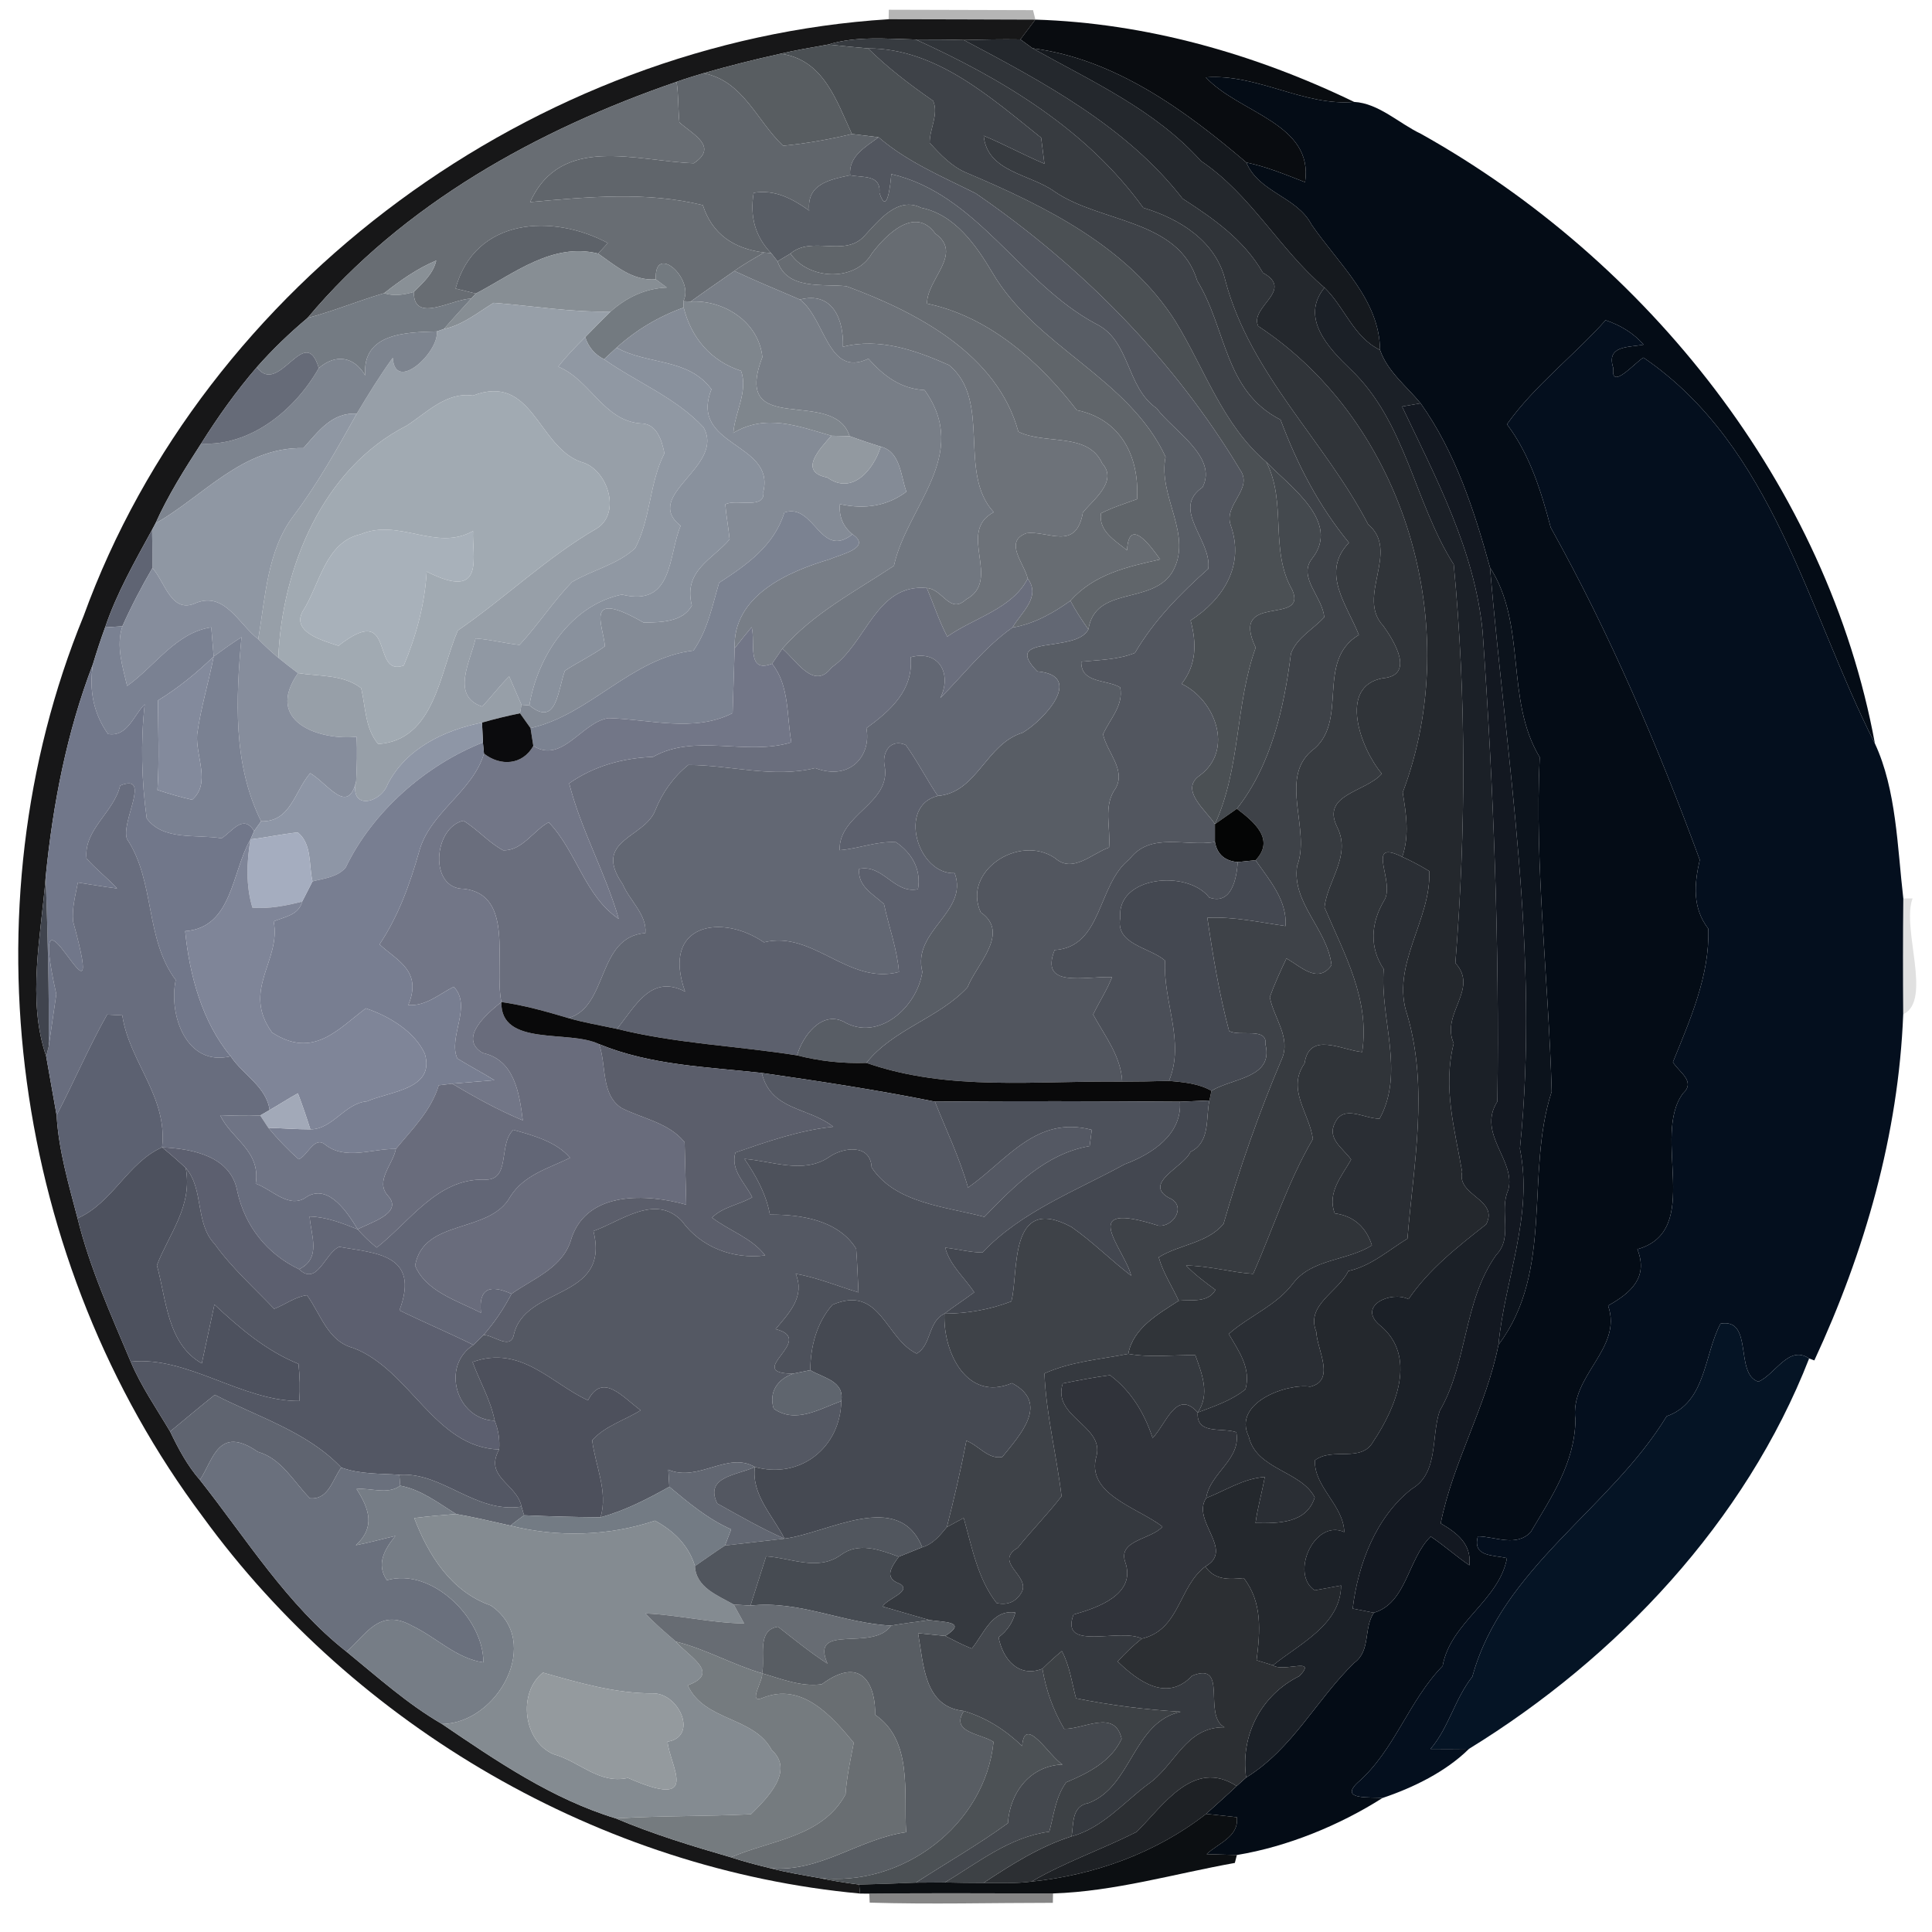 <?xml version="1.0" encoding="UTF-8" ?>
<!DOCTYPE svg PUBLIC "-//W3C//DTD SVG 1.1//EN" "http://www.w3.org/Graphics/SVG/1.1/DTD/svg11.dtd">
<svg width="200pt" height="200pt" viewBox="0 0 200 200" version="1.1" xmlns="http://www.w3.org/2000/svg">
<g id="#3333335d">
<path fill="#333333" opacity="0.36" d=" M 92.01 1.01 C 95.74 1.02 103.20 1.04 106.94 1.05 L 107.18 2.03 C 102.11 2.02 97.05 1.99 91.99 1.99 L 92.01 1.01 Z" />
</g>
<g id="#070708ed">
<path fill="#070708" opacity="0.93" d=" M 8.65 63.78 C 21.18 29.24 55.47 4.29 91.99 1.99 C 97.05 1.99 102.11 2.02 107.18 2.03 C 106.80 2.54 106.02 3.57 105.63 4.08 C 103.68 4.05 101.72 4.09 99.77 4.14 C 98.11 4.09 96.45 4.09 94.80 4.09 C 91.76 4.02 88.68 3.71 85.74 4.61 C 84.09 4.91 82.44 5.17 80.81 5.56 C 78.13 6.15 75.46 6.82 72.82 7.58 C 71.89 7.85 70.96 8.14 70.04 8.47 C 55.65 13.42 41.72 21.12 31.83 32.92 C 29.96 34.49 28.20 36.18 26.59 38.01 C 24.46 40.48 22.56 43.15 20.82 45.92 C 19.09 48.59 17.39 51.29 16.09 54.19 L 15.74 54.85 C 13.95 58.13 12.08 61.40 10.88 64.95 C 10.42 66.20 10.01 67.47 9.62 68.75 C 6.91 75.80 5.47 83.28 4.73 90.77 C 4.26 96.85 2.76 103.42 4.78 109.35 C 5.05 110.88 5.59 113.92 5.86 115.45 C 6.07 119.09 7.11 122.60 8.03 126.12 C 9.29 131.26 11.49 136.10 13.53 140.96 C 14.61 143.52 16.20 145.81 17.61 148.19 C 18.46 149.96 19.39 151.71 20.69 153.20 C 25.50 159.28 29.70 166.13 35.87 170.98 C 39.07 173.59 42.17 176.39 45.76 178.47 C 51.42 182.31 57.15 186.23 63.75 188.24 C 67.62 189.88 71.64 191.10 75.67 192.27 C 77.02 192.71 78.39 193.07 79.76 193.40 C 81.41 193.83 83.09 194.10 84.76 194.40 C 86.14 194.70 87.54 194.91 88.94 195.09 L 89.03 196.02 C 62.24 193.55 36.81 178.77 20.99 157.01 C 1.32 130.76 -3.81 94.22 8.65 63.78 Z" />
</g>
<g id="#03060af8">
<path fill="#03060a" opacity="0.97" d=" M 107.18 2.03 C 118.64 2.38 129.89 5.58 140.18 10.55 C 134.96 11.02 130.13 7.60 124.83 8.01 C 128.25 11.71 136.02 12.76 135.10 18.86 C 133.10 18.08 131.12 17.26 129.02 16.82 C 122.67 11.40 115.39 6.10 106.89 5.00 C 106.57 4.77 105.95 4.31 105.63 4.08 C 106.02 3.57 106.80 2.54 107.18 2.03 Z" />
</g>
<g id="#373b40ff">
<path fill="#373b40" opacity="1.00" d=" M 85.74 4.61 C 88.68 3.71 91.76 4.02 94.80 4.09 C 103.75 8.16 112.49 13.38 118.35 21.51 C 122.13 22.65 125.91 24.98 126.86 29.09 C 129.45 38.77 137.10 45.59 141.63 54.28 C 144.98 57.09 140.35 61.78 143.20 64.79 C 144.33 66.37 146.51 69.91 143.15 70.21 C 138.45 71.04 140.89 77.58 143.05 80.09 C 141.37 82.02 136.70 82.21 138.44 85.65 C 139.89 88.61 137.43 91.12 137.11 93.92 C 139.14 98.74 141.84 103.42 141.01 108.91 C 138.86 108.69 135.53 106.74 135.05 110.08 C 133.16 112.78 135.55 115.23 135.91 117.91 C 133.33 122.33 131.78 127.21 129.73 131.87 C 127.40 131.71 125.13 131.03 122.79 131.01 C 123.70 131.96 124.77 132.75 125.83 133.53 C 125.01 134.92 123.36 134.51 122.02 134.65 C 121.33 133.15 120.39 131.75 119.95 130.15 C 122.09 128.82 124.99 128.71 126.66 126.69 C 128.33 120.91 130.32 115.22 132.67 109.68 C 133.69 107.43 131.84 105.37 131.45 103.22 C 131.94 101.85 132.55 100.53 133.17 99.22 C 134.65 100.03 136.43 101.92 137.84 99.91 C 137.41 96.17 133.70 93.48 134.28 89.63 C 135.71 85.93 132.40 80.66 135.75 77.75 C 139.77 74.81 136.08 68.46 140.67 65.72 C 139.41 62.56 136.69 59.27 139.64 56.18 C 136.47 52.30 134.28 48.04 132.56 43.45 C 126.74 40.49 126.99 34.06 123.94 29.07 C 122.01 22.66 113.94 23.10 109.18 19.84 C 106.68 18.01 102.20 17.84 101.83 14.05 C 103.96 14.94 105.99 16.05 108.12 16.95 C 108.03 16.28 107.86 14.94 107.78 14.26 C 102.58 10.11 96.93 5.00 89.86 5.01 C 88.48 4.89 87.11 4.75 85.74 4.61 Z" />
</g>
<g id="#303439ff">
<path fill="#303439" opacity="1.00" d=" M 94.80 4.09 C 96.45 4.09 98.11 4.09 99.77 4.14 C 107.97 8.48 116.61 13.08 122.42 20.56 C 125.63 22.63 128.78 24.83 130.74 28.24 C 134.06 30.06 129.32 31.75 130.25 33.76 C 145.62 43.88 151.62 65.06 145.21 82.04 C 145.57 84.27 145.92 86.51 145.16 88.70 C 141.18 86.74 144.56 91.37 143.25 93.28 C 141.92 95.56 141.74 98.08 143.24 100.32 C 142.84 105.49 145.45 110.98 142.82 115.80 C 141.23 115.84 139.10 114.27 138.18 116.26 C 137.35 117.90 139.05 118.88 139.87 120.04 C 138.89 121.76 137.36 123.48 138.17 125.61 C 140.13 125.86 141.44 127.05 142.02 128.92 C 139.43 130.54 135.81 130.29 133.86 132.85 C 132.12 135.17 129.32 136.21 127.20 138.09 C 128.23 139.85 129.54 141.65 128.93 143.82 C 127.48 144.99 125.70 145.57 123.99 146.22 C 125.28 144.32 124.43 142.23 123.74 140.29 C 121.38 140.25 119.11 140.56 116.80 140.15 C 117.30 137.46 119.92 136.02 122.02 134.65 C 123.36 134.51 125.01 134.92 125.83 133.53 C 124.77 132.75 123.70 131.96 122.79 131.01 C 125.13 131.03 127.40 131.71 129.73 131.87 C 131.78 127.21 133.33 122.33 135.91 117.91 C 135.55 115.23 133.16 112.78 135.05 110.08 C 135.53 106.74 138.86 108.69 141.01 108.91 C 141.84 103.42 139.14 98.74 137.11 93.92 C 137.43 91.12 139.89 88.61 138.44 85.65 C 136.70 82.21 141.37 82.02 143.05 80.09 C 140.89 77.58 138.45 71.04 143.15 70.21 C 146.51 69.91 144.33 66.37 143.20 64.79 C 140.35 61.78 144.98 57.09 141.63 54.28 C 137.10 45.59 129.45 38.77 126.86 29.09 C 125.91 24.98 122.13 22.65 118.35 21.51 C 112.49 13.38 103.75 8.16 94.80 4.09 Z" />
</g>
<g id="#24282dff">
<path fill="#24282d" opacity="1.00" d=" M 99.77 4.14 C 101.72 4.09 103.68 4.05 105.63 4.08 C 105.95 4.31 106.57 4.77 106.89 5.00 C 112.98 8.41 119.53 11.34 124.32 16.66 C 129.49 20.14 132.43 25.78 137.11 29.78 C 134.57 32.89 137.51 36.02 139.79 38.21 C 145.54 43.65 146.39 51.96 150.49 58.43 C 151.80 72.17 151.76 85.98 150.66 99.69 C 153.14 102.41 149.11 104.91 150.49 108.01 C 149.34 112.58 150.59 116.89 151.36 121.31 C 150.77 123.79 155.19 124.14 153.85 126.74 C 150.90 129.06 147.94 131.37 145.81 134.49 C 143.97 133.59 140.49 135.19 142.82 137.17 C 146.77 140.36 144.50 145.74 142.16 149.23 C 140.91 151.47 137.96 149.77 136.12 151.17 C 136.01 153.93 139.07 155.78 139.16 158.60 C 136.07 157.20 133.51 162.94 136.10 164.63 C 137.01 164.47 137.92 164.30 138.83 164.13 C 138.78 168.20 134.54 170.15 131.78 172.39 C 131.35 172.26 130.50 172.00 130.08 171.87 C 130.45 168.91 130.71 165.88 128.75 163.36 C 127.24 163.51 125.72 163.59 124.78 162.16 C 127.85 160.44 123.30 157.46 124.86 155.08 C 126.87 154.30 128.72 153.04 130.93 152.90 C 130.64 154.49 130.19 156.05 129.97 157.66 C 132.30 157.70 135.25 157.73 136.10 155.01 C 134.67 152.24 130.05 152.15 129.27 148.71 C 127.56 145.21 133.22 143.18 135.63 143.55 C 138.31 142.91 136.33 139.71 136.26 137.86 C 135.14 135.07 138.55 133.75 139.57 131.58 C 141.95 131.05 143.69 129.45 145.70 128.22 C 146.33 120.52 147.90 112.76 145.70 105.12 C 143.89 99.97 148.18 95.26 147.96 90.18 C 147.06 89.63 146.12 89.13 145.16 88.70 C 145.92 86.51 145.57 84.27 145.21 82.04 C 151.62 65.06 145.62 43.88 130.25 33.76 C 129.32 31.75 134.06 30.06 130.74 28.24 C 128.78 24.83 125.63 22.63 122.42 20.56 C 116.61 13.08 107.97 8.48 99.77 4.14 Z" />
</g>
<g id="#4b5054ff">
<path fill="#4b5054" opacity="1.00" d=" M 80.81 5.56 C 82.44 5.17 84.09 4.91 85.74 4.61 C 87.11 4.75 88.48 4.89 89.86 5.01 C 91.92 7.04 94.22 8.79 96.60 10.44 C 97.20 11.83 96.23 13.33 96.24 14.78 C 97.34 16.00 98.53 17.26 100.08 17.90 C 108.22 21.35 116.82 25.58 121.70 33.29 C 124.70 38.18 126.59 44.01 131.09 47.83 C 133.25 52.03 131.39 56.94 133.78 61.08 C 135.40 64.82 127.22 61.26 129.99 67.04 C 127.85 72.98 128.44 79.51 125.77 85.31 C 124.86 83.89 122.05 81.76 124.21 80.27 C 127.77 77.62 125.79 72.45 122.32 70.79 C 123.88 68.81 123.88 66.56 123.25 64.23 C 126.55 62.08 128.91 58.61 127.39 54.34 C 126.67 52.22 129.76 50.63 128.38 48.65 C 121.53 37.24 111.97 27.55 101.01 20.02 C 97.54 18.28 93.92 16.77 90.95 14.21 C 90.26 14.12 88.88 13.96 88.19 13.87 C 86.57 10.38 85.24 6.16 80.81 5.56 Z" />
</g>
<g id="#3e4248ff">
<path fill="#3e4248" opacity="1.00" d=" M 89.86 5.01 C 96.93 5.00 102.58 10.11 107.78 14.26 C 107.86 14.94 108.03 16.28 108.12 16.95 C 105.99 16.05 103.96 14.94 101.83 14.05 C 102.20 17.84 106.68 18.01 109.18 19.84 C 113.94 23.10 122.01 22.66 123.94 29.07 C 126.99 34.06 126.74 40.49 132.56 43.45 C 134.28 48.04 136.47 52.30 139.64 56.18 C 136.69 59.27 139.41 62.56 140.67 65.72 C 136.08 68.46 139.77 74.81 135.75 77.75 C 132.40 80.66 135.71 85.93 134.28 89.63 C 133.70 93.48 137.41 96.17 137.84 99.91 C 136.43 101.92 134.65 100.03 133.17 99.22 C 132.55 100.53 131.94 101.85 131.45 103.22 C 131.84 105.37 133.69 107.43 132.67 109.68 C 130.32 115.22 128.33 120.91 126.66 126.69 C 124.99 128.71 122.09 128.82 119.95 130.15 C 120.39 131.75 121.33 133.15 122.02 134.65 C 119.92 136.02 117.30 137.46 116.80 140.15 C 113.88 140.73 110.86 140.94 108.12 142.18 C 108.30 146.47 109.38 150.64 109.89 154.89 C 108.47 156.74 106.82 158.40 105.36 160.22 C 102.84 161.75 106.60 163.06 105.79 164.78 C 105.21 165.81 104.34 166.20 103.17 165.95 C 101.19 163.41 100.62 160.16 99.76 157.14 C 99.33 157.37 98.46 157.84 98.02 158.08 C 98.77 155.11 99.47 152.14 100.04 149.14 C 101.29 149.62 102.32 151.12 103.76 150.82 C 105.65 148.49 108.66 145.24 104.76 143.18 C 100.09 145.17 97.60 139.95 97.77 135.99 C 100.13 135.98 102.48 135.57 104.69 134.72 C 105.49 131.90 104.30 123.48 110.91 127.01 C 113.10 128.53 114.97 130.44 117.10 132.06 C 116.42 129.28 111.27 124.12 119.92 126.88 C 121.51 127.05 122.90 124.76 120.99 123.99 C 118.30 122.46 122.57 120.79 123.23 119.25 C 125.34 118.18 124.79 115.78 125.20 113.92 L 125.41 112.92 C 127.57 111.59 131.86 111.61 131.00 108.12 C 131.24 106.27 128.32 107.36 127.23 106.72 C 126.21 102.87 125.56 98.94 124.98 95.01 C 127.69 94.87 130.40 95.48 133.08 95.86 C 133.25 93.18 131.40 91.11 129.98 89.05 C 132.04 86.88 129.78 85.05 128.04 83.72 C 131.62 79.20 132.94 73.17 133.64 67.65 C 134.27 65.98 135.94 65.15 137.08 63.90 C 136.94 61.81 134.30 59.76 135.83 57.82 C 138.83 54.02 133.55 50.38 131.09 47.83 C 126.59 44.01 124.70 38.18 121.70 33.29 C 116.82 25.58 108.22 21.35 100.08 17.90 C 98.53 17.26 97.34 16.00 96.24 14.78 C 96.23 13.33 97.20 11.83 96.60 10.44 C 94.22 8.79 91.92 7.04 89.86 5.01 Z" />
</g>
<g id="#15191eff">
<path fill="#15191e" opacity="1.00" d=" M 106.89 5.00 C 115.39 6.10 122.67 11.40 129.02 16.82 C 130.32 19.94 134.25 20.34 135.77 23.25 C 138.51 27.26 142.82 31.00 142.86 36.23 C 140.09 34.88 139.21 31.80 137.11 29.78 C 132.43 25.78 129.49 20.14 124.32 16.66 C 119.53 11.34 112.98 8.41 106.89 5.00 Z" />
</g>
<g id="#585d61ff">
<path fill="#585d61" opacity="1.00" d=" M 72.82 7.58 C 75.46 6.82 78.13 6.15 80.81 5.56 C 85.24 6.16 86.57 10.38 88.19 13.87 C 85.85 14.44 83.47 14.85 81.07 15.09 C 78.35 12.53 76.94 8.35 72.82 7.58 Z" />
</g>
<g id="#60656bff">
<path fill="#60656b" opacity="1.00" d=" M 70.04 8.47 C 70.96 8.14 71.89 7.85 72.82 7.58 C 76.94 8.35 78.35 12.53 81.07 15.09 C 83.47 14.85 85.85 14.44 88.19 13.87 C 88.88 13.96 90.26 14.12 90.95 14.21 C 89.59 15.22 87.83 16.17 88.01 18.14 C 85.89 18.59 83.49 19.04 83.77 21.80 C 82.06 20.58 80.20 19.58 78.02 19.96 C 77.60 22.44 78.20 24.52 79.82 26.20 L 79.10 26.14 C 75.99 25.76 73.72 24.25 72.76 21.24 C 66.93 19.80 60.81 20.39 54.88 20.92 C 58.08 13.84 65.84 16.69 71.82 16.90 C 74.38 15.19 71.78 13.95 70.33 12.67 C 70.19 11.27 70.25 9.86 70.04 8.47 Z" />
</g>
<g id="#040c16fd">
<path fill="#040c16" opacity="1.00" d=" M 124.83 8.01 C 130.13 7.60 134.96 11.02 140.18 10.55 C 142.73 10.69 144.84 12.79 147.09 13.85 C 170.56 26.98 189.19 50.31 194.09 76.97 C 187.14 63.33 183.62 46.22 170.13 37.02 C 169.32 37.45 166.71 40.52 167.01 38.11 C 166.24 35.75 168.54 35.98 170.14 35.68 C 169.10 34.47 167.71 33.65 166.21 33.15 C 162.92 36.83 158.85 39.91 156.00 43.92 C 158.38 47.08 159.53 50.83 160.53 54.61 C 166.66 65.60 171.63 77.25 175.96 89.01 C 175.38 91.54 175.18 93.97 176.84 96.14 C 177.01 100.94 174.96 105.56 173.18 109.95 C 173.81 111.00 175.58 111.94 174.22 113.19 C 170.91 117.63 176.36 127.40 169.50 129.32 C 170.65 132.22 168.86 133.82 166.47 135.16 C 168.03 139.64 162.44 142.41 163.09 147.00 C 163.01 151.46 160.61 154.96 158.46 158.60 C 156.95 160.18 154.84 159.07 152.99 159.04 C 152.40 161.19 154.56 160.95 156.00 161.30 C 155.18 165.70 150.15 167.94 149.34 172.46 C 145.82 176.07 144.36 181.22 140.55 184.53 C 138.56 186.39 141.97 185.99 143.11 186.13 C 138.69 188.94 133.27 191.17 128.04 192.03 C 127.26 192.01 125.70 191.96 124.91 191.94 C 126.13 190.79 128.26 190.15 128.04 188.12 C 127.25 188.03 125.66 187.86 124.86 187.77 C 125.91 186.80 126.99 185.87 128.02 184.89 C 128.27 184.67 128.76 184.23 129.00 184.01 C 133.86 180.99 136.25 175.96 140.20 172.13 C 141.93 170.86 141.13 168.57 142.22 166.95 C 145.63 165.94 145.73 161.36 148.11 159.06 C 149.49 159.98 150.73 161.10 152.11 162.04 C 152.36 159.85 150.83 158.68 149.14 157.70 C 150.41 151.34 153.86 145.60 155.12 139.21 C 160.90 131.59 157.87 121.47 160.63 113.00 C 160.32 101.50 158.85 89.80 159.39 78.39 C 155.77 72.39 158.09 64.69 154.24 58.74 C 152.61 52.83 150.65 46.78 147.06 41.75 C 145.60 39.97 143.64 38.48 142.86 36.23 C 142.82 31.00 138.51 27.26 135.77 23.25 C 134.25 20.34 130.32 19.94 129.02 16.82 C 131.12 17.26 133.10 18.08 135.10 18.86 C 136.02 12.76 128.25 11.71 124.83 8.01 Z" />
</g>
<g id="#686d73ff">
<path fill="#686d73" opacity="1.00" d=" M 31.83 32.92 C 41.72 21.12 55.65 13.42 70.04 8.47 C 70.25 9.86 70.19 11.27 70.33 12.67 C 71.78 13.95 74.38 15.19 71.82 16.90 C 65.84 16.69 58.08 13.84 54.88 20.92 C 60.81 20.39 66.93 19.80 72.76 21.24 C 73.72 24.25 75.99 25.76 79.10 26.14 C 78.06 26.76 77.00 27.34 76.02 28.05 C 74.51 29.10 72.99 30.14 71.50 31.22 L 70.74 31.18 C 71.93 28.82 67.69 25.10 67.89 28.92 C 65.51 29.10 63.73 27.52 61.92 26.25 C 62.17 25.98 62.67 25.43 62.92 25.16 C 57.29 22.14 49.20 22.46 47.16 29.87 C 47.69 30.00 48.74 30.26 49.26 30.39 L 48.77 30.92 C 46.83 30.92 42.79 33.57 42.84 30.22 C 43.79 29.26 44.84 28.35 45.16 26.97 C 43.19 27.80 41.44 29.03 39.77 30.35 C 37.10 31.13 34.52 32.21 31.83 32.92 Z" />
</g>
<g id="#52565fff">
<path fill="#52565f" opacity="1.00" d=" M 90.95 14.21 C 93.92 16.77 97.54 18.28 101.01 20.02 C 111.97 27.55 121.53 37.24 128.38 48.65 C 129.76 50.63 126.67 52.22 127.39 54.34 C 128.91 58.61 126.55 62.08 123.25 64.23 C 123.88 66.56 123.88 68.81 122.32 70.79 C 125.79 72.45 127.77 77.62 124.21 80.27 C 122.05 81.76 124.86 83.89 125.77 85.31 C 125.77 85.77 125.77 86.69 125.77 87.16 C 122.77 87.68 119.10 86.07 116.93 88.94 C 113.57 91.55 114.16 98.04 109.17 98.35 C 107.62 102.33 112.16 101.05 115.12 101.15 C 114.59 102.50 113.79 103.72 113.16 105.02 C 114.37 107.25 116.04 109.32 116.17 111.97 C 107.34 111.85 98.22 113.01 89.69 110.03 C 92.45 106.53 97.20 105.41 100.16 102.20 C 101.11 99.78 104.61 96.57 101.52 94.44 C 99.59 90.18 105.49 86.30 109.22 88.83 C 111.03 90.46 113.04 88.35 114.81 87.73 C 115.00 85.66 114.16 83.42 115.50 81.59 C 116.57 79.66 114.58 77.87 114.19 76.01 C 114.89 74.43 116.33 73.04 115.96 71.16 C 114.57 70.32 111.88 70.76 111.93 68.50 C 113.79 68.31 115.73 68.30 117.49 67.59 C 119.44 64.24 122.20 61.45 125.08 58.88 C 125.47 55.91 121.17 52.71 124.49 50.44 C 126.10 47.27 121.39 44.55 119.74 42.27 C 116.54 40.06 117.04 35.26 113.44 33.52 C 105.61 29.33 101.17 20.08 92.27 18.02 C 92.19 18.92 91.86 22.49 91.04 19.97 C 91.21 18.04 89.30 18.41 88.01 18.14 C 87.83 16.17 89.59 15.22 90.95 14.21 Z" />
</g>
<g id="#585d65ff">
<path fill="#585d65" opacity="1.00" d=" M 83.77 21.80 C 83.49 19.04 85.89 18.59 88.01 18.14 C 89.30 18.41 91.21 18.04 91.04 19.97 C 91.86 22.49 92.19 18.92 92.27 18.02 C 101.17 20.08 105.61 29.33 113.44 33.52 C 117.04 35.26 116.54 40.06 119.74 42.27 C 121.39 44.55 126.10 47.27 124.49 50.44 C 121.17 52.71 125.47 55.91 125.08 58.88 C 122.20 61.45 119.44 64.24 117.49 67.59 C 115.73 68.30 113.79 68.31 111.93 68.50 C 111.88 70.76 114.57 70.32 115.96 71.16 C 116.33 73.04 114.89 74.43 114.19 76.01 C 114.58 77.87 116.57 79.66 115.50 81.59 C 114.16 83.42 115.00 85.66 114.81 87.73 C 113.04 88.35 111.03 90.46 109.22 88.83 C 105.49 86.30 99.59 90.18 101.52 94.44 C 104.61 96.57 101.11 99.78 100.16 102.20 C 97.20 105.41 92.45 106.53 89.69 110.03 C 87.24 110.11 84.85 109.85 82.51 109.25 C 83.08 107.28 85.01 104.64 87.31 105.75 C 90.91 107.90 94.95 104.26 95.48 100.61 C 94.39 96.33 100.30 94.43 98.83 90.39 C 94.96 90.54 92.90 83.39 97.08 82.39 C 101.17 82.06 102.03 77.02 105.86 75.85 C 108.00 74.61 112.36 69.94 107.38 69.50 C 103.57 65.62 111.38 67.68 112.67 65.15 C 113.39 60.62 119.14 62.63 121.31 59.30 C 123.63 55.46 119.82 51.41 120.66 47.29 C 116.87 39.13 107.21 35.90 102.73 28.22 C 101.04 25.38 98.83 22.20 95.36 21.51 C 92.90 20.28 90.92 22.89 89.43 24.48 C 87.39 26.64 84.03 24.37 81.83 26.25 C 81.49 26.45 80.83 26.85 80.49 27.05 C 80.33 26.84 79.99 26.41 79.82 26.20 C 78.20 24.52 77.60 22.44 78.02 19.96 C 80.20 19.58 82.06 20.58 83.77 21.80 Z" />
</g>
<g id="#60656aff">
<path fill="#60656a" opacity="1.00" d=" M 89.43 24.48 C 90.92 22.89 92.90 20.28 95.36 21.51 C 98.83 22.20 101.04 25.38 102.73 28.22 C 107.21 35.90 116.87 39.13 120.66 47.29 C 119.82 51.41 123.63 55.46 121.31 59.30 C 119.14 62.63 113.39 60.62 112.67 65.15 C 111.99 64.20 111.35 63.23 110.81 62.19 C 113.25 59.44 116.68 58.67 120.10 57.91 C 119.13 56.53 116.85 53.42 116.67 56.96 C 115.44 55.96 113.71 54.99 113.97 53.14 C 115.16 52.53 116.45 52.13 117.71 51.67 C 117.96 47.08 115.91 43.37 111.47 42.46 C 107.59 37.41 102.35 32.76 95.97 31.43 C 95.91 28.92 99.77 26.28 96.82 24.18 C 94.73 21.27 91.71 24.31 90.26 26.23 C 88.53 29.25 83.64 28.96 81.83 26.25 C 84.03 24.37 87.39 26.64 89.43 24.48 Z" />
</g>
<g id="#5d6269ff">
<path fill="#5d6269" opacity="1.00" d=" M 47.16 29.87 C 49.20 22.46 57.29 22.14 62.92 25.16 C 62.67 25.43 62.17 25.98 61.92 26.25 C 57.16 25.08 53.20 28.33 49.26 30.39 C 48.74 30.26 47.69 30.00 47.16 29.87 Z" />
</g>
<g id="#676c72ff">
<path fill="#676c72" opacity="1.00" d=" M 90.26 26.23 C 91.71 24.31 94.73 21.27 96.82 24.18 C 99.77 26.28 95.91 28.92 95.97 31.43 C 102.35 32.76 107.59 37.41 111.47 42.46 C 115.91 43.37 117.96 47.08 117.71 51.67 C 116.45 52.13 115.16 52.53 113.97 53.14 C 113.71 54.99 115.44 55.96 116.67 56.96 C 116.85 53.42 119.13 56.53 120.10 57.91 C 116.68 58.67 113.25 59.44 110.81 62.19 C 109.00 63.48 107.03 64.59 104.81 64.96 C 105.72 63.38 107.80 61.82 106.39 59.89 C 106.04 58.33 103.87 56.07 106.25 55.20 C 108.47 54.88 111.40 57.12 112.10 53.05 C 113.13 51.76 115.77 49.83 114.10 47.97 C 112.62 44.71 108.22 46.07 105.42 44.69 C 103.25 36.70 94.95 32.32 87.62 29.63 C 85.15 29.36 81.49 30.05 80.49 27.05 C 80.83 26.85 81.49 26.45 81.83 26.25 C 83.64 28.96 88.53 29.25 90.26 26.23 Z" />
</g>
<g id="#878e94ff">
<path fill="#878e94" opacity="1.00" d=" M 49.26 30.39 C 53.20 28.33 57.16 25.08 61.92 26.25 C 63.73 27.52 65.51 29.10 67.89 28.92 C 68.17 29.13 68.74 29.55 69.03 29.77 C 66.80 29.85 64.85 30.79 63.21 32.25 C 59.13 32.35 55.14 31.66 51.10 31.35 C 49.44 32.36 47.90 33.65 45.95 34.06 C 46.87 32.99 47.83 31.96 48.77 30.92 L 49.26 30.39 Z" />
</g>
<g id="#6d7279ff">
<path fill="#6d7279" opacity="1.00" d=" M 79.10 26.14 L 79.82 26.20 C 79.99 26.41 80.33 26.84 80.49 27.05 C 81.49 30.05 85.15 29.36 87.62 29.63 C 94.95 32.32 103.25 36.70 105.42 44.69 C 108.22 46.07 112.62 44.71 114.10 47.97 C 115.77 49.83 113.13 51.76 112.10 53.05 C 111.40 57.12 108.47 54.88 106.25 55.20 C 103.87 56.07 106.04 58.33 106.39 59.89 C 104.79 63.03 100.83 63.95 98.06 65.90 C 97.21 64.28 96.65 62.54 95.94 60.87 C 97.62 60.98 98.31 63.63 100.00 62.06 C 103.78 60.03 98.98 55.08 102.87 53.02 C 99.10 48.93 102.70 41.49 98.25 37.80 C 94.81 36.27 91.04 34.93 87.26 35.90 C 87.36 33.09 86.20 30.13 82.81 31.01 C 80.54 30.03 78.26 29.10 76.02 28.05 C 77.00 27.34 78.06 26.76 79.10 26.14 Z" />
</g>
<g id="#899096ff">
<path fill="#899096" opacity="1.00" d=" M 39.77 30.35 C 41.44 29.03 43.19 27.80 45.16 26.97 C 44.84 28.35 43.79 29.26 42.84 30.22 C 41.83 30.51 40.79 30.69 39.77 30.35 Z" />
</g>
<g id="#737a80ff">
<path fill="#737a80" opacity="1.00" d=" M 67.89 28.92 C 67.69 25.10 71.93 28.82 70.74 31.18 L 70.77 31.84 C 68.21 32.75 65.84 34.16 63.83 35.99 C 63.50 36.29 62.85 36.89 62.53 37.19 C 61.57 36.71 60.92 35.95 60.58 34.90 C 61.44 34.00 62.32 33.13 63.21 32.25 C 64.85 30.79 66.80 29.85 69.03 29.77 C 68.74 29.55 68.17 29.13 67.89 28.92 Z" />
</g>
<g id="#787e87ff">
<path fill="#787e87" opacity="1.00" d=" M 76.02 28.05 C 78.26 29.10 80.54 30.03 82.81 31.01 C 85.47 33.02 85.70 39.15 89.90 37.13 C 91.47 38.91 93.23 40.25 95.71 40.38 C 100.54 47.12 93.87 52.43 92.54 58.57 C 88.55 61.22 84.17 63.49 80.99 67.15 C 80.73 67.54 80.19 68.32 79.92 68.71 C 77.24 69.76 78.23 66.48 77.81 64.92 C 77.21 65.64 76.62 66.37 76.05 67.11 C 75.84 61.71 81.49 59.19 85.91 57.89 C 86.96 57.40 90.33 56.72 88.25 55.31 C 87.26 54.50 86.83 53.46 86.95 52.19 C 89.62 52.77 91.91 52.34 93.83 50.90 C 93.23 49.25 93.23 46.76 91.17 46.24 C 90.09 45.90 89.01 45.54 87.95 45.15 C 86.30 39.98 75.67 45.46 78.92 36.97 C 78.56 33.35 74.95 31.02 71.50 31.22 C 72.99 30.14 74.51 29.10 76.02 28.05 Z" />
</g>
<g id="#747b83ff">
<path fill="#747b83" opacity="1.00" d=" M 31.83 32.92 C 34.52 32.21 37.10 31.13 39.77 30.35 C 40.79 30.69 41.83 30.51 42.84 30.22 C 42.79 33.57 46.83 30.92 48.77 30.92 C 47.83 31.96 46.87 32.99 45.95 34.06 L 45.22 34.31 C 42.08 34.40 37.46 34.45 37.81 38.87 C 36.65 36.89 34.74 36.60 33.00 38.11 C 31.59 33.29 28.87 41.14 26.59 38.01 C 28.20 36.18 29.96 34.49 31.83 32.92 Z" />
</g>
<g id="#1b2027ff">
<path fill="#1b2027" opacity="1.00" d=" M 137.11 29.78 C 139.21 31.80 140.09 34.88 142.86 36.23 C 143.64 38.48 145.60 39.97 147.06 41.75 C 146.58 41.83 145.62 42.00 145.14 42.08 C 148.68 49.52 152.68 57.04 153.48 65.39 C 154.62 81.58 155.23 97.78 155.01 114.02 C 152.86 117.39 156.98 120.14 156.13 123.20 C 155.15 125.37 156.69 128.07 154.88 129.92 C 151.46 134.74 151.94 141.07 149.04 146.05 C 148.12 148.75 148.96 152.47 146.15 154.13 C 142.45 157.01 140.57 161.94 140.03 166.52 C 140.76 166.66 141.49 166.81 142.22 166.95 C 141.13 168.57 141.93 170.86 140.20 172.13 C 136.25 175.96 133.86 180.99 129.00 184.01 C 128.38 179.59 130.61 175.42 134.51 173.51 C 136.46 171.47 132.83 173.16 131.78 172.39 C 134.54 170.15 138.78 168.20 138.83 164.13 C 137.92 164.30 137.01 164.47 136.10 164.63 C 133.51 162.94 136.07 157.20 139.16 158.60 C 139.07 155.78 136.01 153.93 136.12 151.17 C 137.96 149.77 140.91 151.47 142.16 149.23 C 144.50 145.74 146.77 140.36 142.82 137.17 C 140.49 135.19 143.97 133.59 145.81 134.49 C 147.94 131.37 150.90 129.06 153.85 126.74 C 155.19 124.14 150.77 123.79 151.36 121.31 C 150.59 116.89 149.34 112.58 150.49 108.01 C 149.11 104.91 153.14 102.41 150.66 99.69 C 151.76 85.98 151.80 72.17 150.49 58.43 C 146.39 51.96 145.54 43.65 139.79 38.21 C 137.51 36.02 134.57 32.89 137.11 29.78 Z" />
</g>
<g id="#979fa8ff">
<path fill="#979fa8" opacity="1.00" d=" M 45.95 34.06 C 47.90 33.65 49.44 32.36 51.10 31.35 C 55.14 31.66 59.13 32.35 63.21 32.25 C 62.32 33.13 61.44 34.00 60.58 34.90 C 59.60 35.88 58.63 36.86 57.79 37.96 C 61.10 39.31 62.47 43.52 66.27 43.83 C 67.98 43.81 68.51 45.55 68.78 46.93 C 67.21 50.02 67.37 53.66 65.76 56.74 C 63.92 58.46 61.32 58.99 59.20 60.26 C 57.24 62.30 55.70 64.69 53.78 66.76 C 52.25 66.60 50.76 66.20 49.23 66.09 C 48.73 68.39 46.61 72.04 49.91 73.14 C 50.88 72.13 51.71 71.00 52.71 70.02 C 53.14 71.00 53.56 71.98 53.98 72.96 L 53.83 73.84 C 52.51 74.11 51.20 74.43 49.90 74.80 C 45.95 75.60 42.05 77.47 40.14 81.17 C 39.40 83.19 36.14 83.91 36.87 80.87 C 36.94 79.34 37.00 77.80 36.91 76.27 C 33.22 76.67 27.29 74.79 30.85 69.68 C 33.06 70.03 35.52 69.80 37.39 71.24 C 37.85 73.20 37.79 75.41 39.15 77.02 C 44.99 76.64 45.52 69.63 47.39 65.27 C 52.29 61.91 56.59 57.71 61.74 54.73 C 64.38 53.14 62.90 48.49 60.12 47.81 C 55.65 46.20 55.14 38.58 48.96 40.95 C 46.22 40.55 44.21 42.69 42.11 44.06 C 33.41 48.48 29.20 58.74 28.81 68.09 C 28.09 67.48 27.39 66.84 26.73 66.16 C 27.49 61.80 27.64 56.99 30.43 53.34 C 32.90 50.04 34.92 46.43 36.93 42.83 C 38.11 40.86 39.31 38.90 40.66 37.04 C 40.89 40.73 45.46 36.46 45.22 34.31 L 45.95 34.06 Z" />
</g>
<g id="#7f868dff">
<path fill="#7f868d" opacity="1.00" d=" M 70.74 31.18 L 71.50 31.22 C 74.95 31.02 78.56 33.35 78.92 36.97 C 75.67 45.46 86.30 39.98 87.95 45.15 C 87.47 45.14 86.53 45.12 86.06 45.11 C 82.63 44.12 79.28 42.79 75.91 44.82 C 76.07 42.69 77.47 40.48 76.71 38.39 C 73.58 37.37 71.57 34.99 70.77 31.84 L 70.74 31.18 Z" />
</g>
<g id="#717780ff">
<path fill="#717780" opacity="1.00" d=" M 82.81 31.01 C 86.20 30.13 87.36 33.09 87.26 35.90 C 91.04 34.93 94.81 36.27 98.25 37.80 C 102.70 41.49 99.10 48.93 102.87 53.02 C 98.98 55.08 103.78 60.03 100.00 62.06 C 98.31 63.63 97.62 60.98 95.94 60.87 C 90.66 60.40 89.70 66.63 86.09 69.09 C 84.26 71.55 82.42 68.31 80.99 67.15 C 84.17 63.49 88.55 61.22 92.54 58.57 C 93.87 52.43 100.54 47.12 95.71 40.38 C 93.23 40.25 91.47 38.91 89.90 37.13 C 85.70 39.15 85.47 33.02 82.81 31.01 Z" />
</g>
<g id="#848b96ff">
<path fill="#848b96" opacity="1.00" d=" M 63.83 35.99 C 65.84 34.16 68.21 32.75 70.77 31.84 C 71.57 34.99 73.58 37.37 76.71 38.39 C 77.47 40.48 76.07 42.69 75.91 44.82 C 79.28 42.79 82.63 44.12 86.06 45.11 C 84.91 46.42 82.56 48.83 85.64 49.43 C 88.25 51.31 90.45 48.59 91.17 46.24 C 93.23 46.76 93.23 49.25 93.83 50.90 C 91.91 52.34 89.62 52.77 86.95 52.19 C 86.83 53.46 87.26 54.50 88.25 55.31 C 84.89 57.96 84.33 52.03 81.20 53.05 C 80.14 56.48 77.35 58.44 74.44 60.33 C 73.73 62.73 73.25 65.27 71.78 67.35 C 65.37 68.09 61.06 74.01 54.92 75.37 C 54.65 74.99 54.11 74.22 53.83 73.84 L 53.98 72.96 L 54.80 73.02 C 57.66 75.35 57.73 71.41 58.48 69.43 C 59.83 68.54 61.31 67.85 62.62 66.90 C 62.44 64.71 60.39 60.87 66.63 64.45 C 68.38 64.42 70.69 64.42 71.62 62.68 C 70.70 59.05 73.80 57.90 75.53 55.83 C 75.41 54.62 75.18 53.42 75.08 52.21 C 76.22 51.60 79.27 52.82 79.02 50.89 C 80.26 45.80 71.29 46.23 73.65 40.30 C 71.23 37.02 67.05 37.80 63.83 35.99 Z" />
</g>
<g id="#040f1efe">
<path fill="#040f1e" opacity="1.00" d=" M 166.21 33.15 C 167.71 33.65 169.10 34.47 170.14 35.68 C 168.54 35.98 166.24 35.75 167.01 38.11 C 166.71 40.52 169.32 37.45 170.13 37.02 C 183.62 46.22 187.14 63.33 194.09 76.97 C 196.32 81.76 196.41 87.70 197.03 93.00 C 196.99 97.00 196.99 101.00 197.02 105.00 C 196.53 117.44 193.04 129.59 187.82 140.83 L 187.28 140.63 C 185.17 139.19 183.79 142.27 182.03 143.03 C 179.52 142.25 181.57 136.43 178.11 137.02 C 176.38 140.26 176.63 145.17 172.53 146.61 C 166.69 156.20 155.50 162.29 152.42 173.56 C 150.60 175.86 149.99 178.82 148.09 181.05 C 149.41 181.06 150.74 181.06 152.07 181.04 C 149.66 183.42 146.29 185.06 143.11 186.13 C 141.97 185.99 138.56 186.39 140.55 184.53 C 144.36 181.22 145.82 176.07 149.34 172.46 C 150.15 167.94 155.18 165.70 156.00 161.30 C 154.56 160.95 152.40 161.19 152.99 159.04 C 154.84 159.07 156.95 160.18 158.46 158.60 C 160.61 154.96 163.01 151.46 163.09 147.00 C 162.44 142.41 168.03 139.64 166.47 135.16 C 168.86 133.82 170.65 132.22 169.50 129.32 C 176.36 127.40 170.91 117.63 174.22 113.19 C 175.58 111.94 173.81 111.00 173.18 109.95 C 174.96 105.56 177.01 100.94 176.84 96.14 C 175.18 93.97 175.38 91.54 175.96 89.01 C 171.63 77.25 166.66 65.60 160.53 54.61 C 159.53 50.83 158.38 47.08 156.00 43.92 C 158.85 39.91 162.92 36.83 166.21 33.15 Z" />
</g>
<g id="#7d848fff">
<path fill="#7d848f" opacity="1.00" d=" M 37.81 38.87 C 37.46 34.45 42.08 34.40 45.22 34.31 C 45.46 36.46 40.89 40.73 40.66 37.04 C 39.31 38.90 38.11 40.86 36.93 42.83 C 34.36 42.66 32.93 44.69 31.41 46.39 C 25.14 46.25 21.08 51.35 16.09 54.19 C 17.39 51.29 19.09 48.59 20.82 45.92 C 25.95 46.22 30.56 42.42 33.00 38.11 C 34.74 36.60 36.65 36.89 37.81 38.87 Z" />
</g>
<g id="#9098a3ff">
<path fill="#9098a3" opacity="1.00" d=" M 57.79 37.96 C 58.63 36.86 59.60 35.88 60.58 34.90 C 60.92 35.95 61.57 36.71 62.53 37.19 C 65.92 39.58 69.97 41.16 72.83 44.24 C 75.11 48.32 66.40 51.24 70.46 54.43 C 69.16 57.47 69.74 62.89 64.38 61.55 C 59.09 62.64 55.64 67.96 54.80 73.02 L 53.98 72.96 C 53.56 71.98 53.14 71.00 52.71 70.02 C 51.71 71.00 50.88 72.13 49.91 73.14 C 46.61 72.04 48.73 68.39 49.23 66.09 C 50.76 66.20 52.25 66.60 53.78 66.76 C 55.70 64.69 57.24 62.30 59.20 60.26 C 61.32 58.99 63.92 58.46 65.76 56.74 C 67.37 53.66 67.21 50.02 68.78 46.93 C 68.51 45.55 67.98 43.81 66.27 43.83 C 62.47 43.52 61.10 39.31 57.79 37.96 Z" />
</g>
<g id="#666b78ff">
<path fill="#666b78" opacity="1.00" d=" M 26.59 38.01 C 28.87 41.14 31.59 33.29 33.00 38.11 C 30.56 42.42 25.95 46.22 20.82 45.92 C 22.56 43.15 24.46 40.48 26.59 38.01 Z" />
</g>
<g id="#89919dff">
<path fill="#89919d" opacity="1.00" d=" M 62.53 37.19 C 62.85 36.89 63.50 36.29 63.83 35.99 C 67.05 37.80 71.23 37.02 73.65 40.30 C 71.29 46.23 80.26 45.80 79.02 50.89 C 79.27 52.82 76.22 51.60 75.08 52.21 C 75.18 53.42 75.41 54.62 75.53 55.83 C 73.80 57.90 70.70 59.05 71.62 62.68 C 70.69 64.42 68.38 64.42 66.63 64.45 C 60.39 60.87 62.44 64.71 62.62 66.90 C 61.31 67.85 59.83 68.54 58.48 69.43 C 57.73 71.41 57.66 75.35 54.80 73.02 C 55.64 67.96 59.09 62.64 64.38 61.55 C 69.74 62.89 69.16 57.47 70.46 54.43 C 66.40 51.24 75.11 48.32 72.83 44.24 C 69.97 41.16 65.92 39.58 62.53 37.19 Z" />
</g>
<g id="#a1aab2ff">
<path fill="#a1aab2" opacity="1.00" d=" M 42.11 44.06 C 44.21 42.69 46.22 40.55 48.96 40.95 C 55.14 38.58 55.65 46.20 60.12 47.81 C 62.90 48.49 64.38 53.14 61.74 54.73 C 56.59 57.71 52.29 61.91 47.39 65.27 C 45.52 69.63 44.99 76.64 39.15 77.02 C 37.79 75.41 37.85 73.20 37.39 71.24 C 35.52 69.80 33.06 70.03 30.85 69.68 C 30.16 69.17 29.48 68.64 28.81 68.09 C 29.20 58.74 33.41 48.48 42.11 44.06 M 37.32 55.31 C 33.66 56.13 33.11 60.53 31.33 63.29 C 30.14 65.47 33.53 66.35 35.04 66.85 C 41.05 62.13 38.34 70.17 41.80 68.89 C 43.09 65.80 43.98 62.53 44.17 59.17 C 50.34 62.30 48.84 57.58 48.97 54.97 C 45.13 57.14 41.35 53.61 37.32 55.31 Z" />
</g>
<g id="#131821ff">
<path fill="#131821" opacity="1.00" d=" M 145.14 42.08 C 145.62 42.00 146.58 41.83 147.06 41.75 C 150.65 46.78 152.61 52.83 154.24 58.74 C 155.95 78.75 159.42 98.79 157.34 118.91 C 158.75 125.82 155.77 132.40 155.12 139.21 C 153.86 145.60 150.41 151.34 149.14 157.70 C 150.83 158.68 152.36 159.85 152.11 162.04 C 150.73 161.10 149.49 159.98 148.11 159.06 C 145.73 161.36 145.63 165.94 142.22 166.95 C 141.49 166.81 140.76 166.66 140.03 166.52 C 140.57 161.94 142.45 157.01 146.15 154.13 C 148.96 152.47 148.12 148.75 149.04 146.05 C 151.94 141.07 151.46 134.74 154.88 129.92 C 156.69 128.07 155.15 125.37 156.13 123.20 C 156.98 120.14 152.86 117.39 155.01 114.02 C 155.23 97.78 154.62 81.58 153.48 65.39 C 152.68 57.04 148.68 49.52 145.14 42.08 Z" />
</g>
<g id="#8f97a3ff">
<path fill="#8f97a3" opacity="1.00" d=" M 31.41 46.39 C 32.93 44.69 34.36 42.66 36.93 42.83 C 34.92 46.43 32.90 50.04 30.43 53.34 C 27.64 56.99 27.49 61.80 26.73 66.16 C 24.75 64.65 23.29 61.25 20.33 62.40 C 17.73 63.63 17.12 60.30 15.78 58.80 C 15.79 57.49 15.77 56.17 15.74 54.85 L 16.09 54.19 C 21.08 51.35 25.14 46.25 31.41 46.39 Z" />
</g>
<g id="#9299a0ff">
<path fill="#9299a0" opacity="1.00" d=" M 86.06 45.11 C 86.53 45.12 87.47 45.14 87.95 45.15 C 89.01 45.54 90.09 45.90 91.17 46.24 C 90.45 48.59 88.25 51.31 85.64 49.43 C 82.56 48.83 84.91 46.42 86.06 45.11 Z" />
</g>
<g id="#44494eff">
<path fill="#44494e" opacity="1.00" d=" M 131.09 47.83 C 133.55 50.38 138.83 54.02 135.83 57.82 C 134.30 59.76 136.94 61.81 137.08 63.90 C 135.94 65.15 134.27 65.98 133.64 67.65 C 132.94 73.17 131.62 79.20 128.04 83.72 C 127.47 84.12 126.34 84.91 125.77 85.31 C 128.44 79.51 127.85 72.98 129.99 67.04 C 127.22 61.26 135.40 64.82 133.78 61.08 C 131.39 56.94 133.25 52.03 131.09 47.83 Z" />
</g>
<g id="#7b8291ff">
<path fill="#7b8291" opacity="1.00" d=" M 81.20 53.05 C 84.33 52.03 84.89 57.96 88.25 55.31 C 90.33 56.72 86.96 57.40 85.91 57.89 C 81.49 59.19 75.84 61.71 76.05 67.11 C 75.99 68.79 75.89 72.14 75.84 73.82 C 71.87 75.86 67.22 74.45 63.00 74.34 C 60.21 74.74 58.22 79.10 55.21 77.22 C 55.14 76.75 54.99 75.83 54.92 75.37 C 61.06 74.01 65.37 68.09 71.78 67.35 C 73.25 65.27 73.73 62.73 74.44 60.33 C 77.35 58.44 80.14 56.48 81.20 53.05 Z" />
</g>
<g id="#5f6473ff">
<path fill="#5f6473" opacity="1.00" d=" M 10.88 64.95 C 12.08 61.40 13.95 58.13 15.74 54.85 C 15.77 56.17 15.79 57.49 15.78 58.80 C 14.64 60.76 13.59 62.76 12.67 64.83 C 12.22 64.86 11.33 64.92 10.88 64.95 Z" />
</g>
<g id="#a8b1baff">
<path fill="#a8b1ba" opacity="1.00" d=" M 37.32 55.31 C 41.35 53.61 45.13 57.14 48.97 54.97 C 48.84 57.58 50.34 62.30 44.17 59.17 C 43.98 62.53 43.09 65.80 41.80 68.89 C 38.34 70.17 41.05 62.13 35.04 66.85 C 33.53 66.35 30.14 65.47 31.33 63.29 C 33.11 60.53 33.66 56.13 37.32 55.31 Z" />
</g>
<g id="#868d9cff">
<path fill="#868d9c" opacity="1.00" d=" M 12.67 64.83 C 13.59 62.76 14.64 60.76 15.78 58.80 C 17.12 60.30 17.73 63.63 20.33 62.40 C 23.29 61.25 24.75 64.65 26.73 66.16 C 27.39 66.84 28.09 67.48 28.81 68.09 C 29.48 68.64 30.16 69.17 30.85 69.68 C 27.29 74.79 33.22 76.67 36.91 76.27 C 37.00 77.80 36.94 79.34 36.87 80.87 C 36.02 84.50 33.87 81.05 32.11 80.04 C 30.48 81.93 30.09 85.11 27.03 85.02 C 24.09 79.10 24.42 72.34 25.00 65.96 C 24.01 66.58 23.06 67.27 22.12 67.96 C 22.06 67.20 21.93 65.69 21.87 64.94 C 18.21 65.47 16.02 69.00 13.16 71.01 C 12.69 68.98 11.99 66.90 12.67 64.83 Z" />
</g>
<g id="#0c131cff">
<path fill="#0c131c" opacity="1.00" d=" M 154.24 58.74 C 158.09 64.69 155.77 72.39 159.39 78.39 C 158.85 89.80 160.32 101.50 160.63 113.00 C 157.87 121.47 160.90 131.59 155.12 139.21 C 155.77 132.40 158.75 125.82 157.34 118.91 C 159.42 98.79 155.95 78.75 154.24 58.74 Z" />
</g>
<g id="#6a6e7dff">
<path fill="#6a6e7d" opacity="1.00" d=" M 106.39 59.89 C 107.80 61.82 105.72 63.38 104.81 64.96 C 101.92 67.00 99.76 69.84 97.34 72.26 C 98.56 69.80 97.25 67.24 94.27 68.03 C 94.58 71.43 92.19 73.56 89.69 75.38 C 90.23 78.20 88.02 80.89 84.39 79.51 C 79.99 80.58 75.64 79.19 71.25 79.19 C 69.71 80.43 68.56 82.06 67.83 83.89 C 66.72 86.78 61.27 86.93 64.47 91.55 C 65.18 93.23 66.98 94.69 66.81 96.59 C 61.74 96.99 63.01 104.22 58.83 105.39 C 56.55 104.71 54.26 104.06 51.90 103.73 C 51.11 99.78 53.31 92.63 48.02 92.01 C 44.37 92.02 44.87 85.64 47.97 84.96 C 49.44 85.85 50.57 87.21 52.08 88.02 C 54.05 88.10 55.19 85.99 56.80 85.12 C 59.69 88.13 60.54 92.77 64.05 95.12 C 62.67 90.33 60.15 85.93 58.92 81.09 C 61.50 79.28 64.51 78.47 67.60 78.35 C 71.99 75.88 77.20 78.28 81.92 76.85 C 81.43 74.11 81.74 70.97 79.92 68.71 C 80.19 68.32 80.73 67.54 80.99 67.15 C 82.42 68.31 84.26 71.55 86.09 69.09 C 89.70 66.63 90.66 60.40 95.94 60.87 C 96.65 62.54 97.21 64.28 98.06 65.90 C 100.83 63.95 104.79 63.03 106.39 59.89 Z" />
</g>
<g id="#626773ff">
<path fill="#626773" opacity="1.00" d=" M 104.81 64.96 C 107.03 64.59 109.00 63.48 110.81 62.19 C 111.35 63.23 111.99 64.20 112.67 65.15 C 111.38 67.68 103.57 65.62 107.38 69.50 C 112.36 69.94 108.00 74.61 105.86 75.85 C 102.03 77.02 101.17 82.06 97.08 82.39 C 95.91 80.67 94.98 78.80 93.76 77.12 C 92.18 76.41 91.27 77.91 91.58 79.31 C 92.26 83.21 86.80 84.26 86.92 88.01 C 88.88 87.86 90.77 87.06 92.75 87.18 C 94.41 88.32 95.38 89.99 95.03 92.05 C 92.55 92.57 91.43 89.43 88.94 89.95 C 88.76 91.75 90.38 92.55 91.51 93.59 C 92.00 95.91 92.87 98.23 93.06 100.62 C 87.81 102.00 84.14 96.27 79.08 97.55 C 74.76 94.56 68.40 95.57 70.92 102.65 C 67.39 100.81 65.78 104.16 63.87 106.51 C 62.19 106.15 60.49 105.87 58.83 105.39 C 63.01 104.22 61.74 96.99 66.81 96.59 C 66.98 94.69 65.18 93.23 64.47 91.55 C 61.27 86.93 66.72 86.78 67.83 83.89 C 68.56 82.06 69.71 80.43 71.25 79.19 C 75.64 79.19 79.99 80.58 84.39 79.51 C 88.02 80.89 90.23 78.20 89.69 75.38 C 92.19 73.56 94.58 71.43 94.27 68.03 C 97.25 67.24 98.56 69.80 97.34 72.26 C 99.76 69.84 101.92 67.00 104.81 64.96 Z" />
</g>
<g id="#7a8192ff">
<path fill="#7a8192" opacity="1.00" d=" M 10.88 64.95 C 11.33 64.92 12.22 64.86 12.67 64.83 C 11.99 66.90 12.69 68.98 13.16 71.01 C 16.02 69.00 18.21 65.47 21.87 64.94 C 21.93 65.69 22.06 67.20 22.12 67.96 C 20.35 69.67 18.45 71.22 16.35 72.51 C 16.37 75.60 16.50 78.70 16.30 81.78 C 17.48 82.16 18.68 82.52 19.89 82.79 C 21.87 81.08 20.23 78.29 20.41 76.01 C 20.78 73.28 21.60 70.65 22.12 67.96 C 23.06 67.27 24.01 66.58 25.00 65.96 C 24.42 72.34 24.09 79.10 27.03 85.02 C 26.85 85.27 26.49 85.77 26.31 86.02 C 25.17 84.23 24.07 86.05 22.94 86.78 C 20.29 86.34 16.91 87.06 15.19 84.72 C 14.65 80.79 14.55 76.84 14.98 72.91 C 13.81 74.06 13.20 76.32 11.18 75.98 C 9.72 73.93 9.19 71.52 9.62 68.75 C 10.01 67.47 10.42 66.20 10.88 64.95 Z" />
</g>
<g id="#727687ff">
<path fill="#727687" opacity="1.00" d=" M 76.05 67.11 C 76.62 66.37 77.21 65.64 77.81 64.92 C 78.23 66.48 77.24 69.76 79.92 68.71 C 81.74 70.97 81.43 74.11 81.92 76.85 C 77.20 78.28 71.99 75.88 67.60 78.35 C 64.51 78.47 61.50 79.28 58.92 81.09 C 60.15 85.93 62.67 90.33 64.05 95.12 C 60.54 92.77 59.69 88.13 56.80 85.12 C 55.19 85.99 54.05 88.10 52.08 88.02 C 50.57 87.21 49.44 85.85 47.97 84.96 C 44.87 85.64 44.37 92.02 48.02 92.01 C 53.31 92.63 51.11 99.78 51.90 103.73 C 50.46 104.89 47.38 107.46 49.96 109.00 C 53.25 109.71 53.76 113.13 54.12 115.98 C 51.58 114.92 49.17 113.59 46.81 112.18 C 48.26 112.06 49.72 111.94 51.18 111.82 C 49.92 111.04 48.60 110.35 47.34 109.57 C 46.35 107.37 48.91 104.15 46.97 102.15 C 45.46 102.91 44.08 104.18 42.27 104.04 C 43.75 100.46 41.06 99.43 39.29 97.76 C 41.23 94.85 42.42 91.57 43.37 88.22 C 44.46 84.07 48.91 82.02 50.10 78.01 C 51.81 79.35 54.09 79.21 55.21 77.22 C 58.22 79.10 60.21 74.74 63.00 74.34 C 67.22 74.45 71.87 75.86 75.84 73.82 C 75.89 72.14 75.99 68.79 76.05 67.11 Z" />
</g>
<g id="#838a9cff">
<path fill="#838a9c" opacity="1.00" d=" M 16.35 72.51 C 18.45 71.22 20.35 69.67 22.12 67.96 C 21.60 70.65 20.78 73.28 20.41 76.01 C 20.23 78.29 21.87 81.08 19.89 82.79 C 18.68 82.52 17.48 82.16 16.30 81.78 C 16.50 78.70 16.37 75.60 16.35 72.51 Z" />
</g>
<g id="#71778aff">
<path fill="#71778a" opacity="1.00" d=" M 4.73 90.77 C 5.47 83.28 6.91 75.80 9.62 68.75 C 9.19 71.52 9.72 73.93 11.18 75.98 C 13.20 76.32 13.81 74.06 14.98 72.91 C 14.55 76.84 14.65 80.79 15.19 84.72 C 16.91 87.06 20.29 86.34 22.94 86.78 C 24.07 86.05 25.17 84.23 26.31 86.02 L 25.93 86.89 C 23.98 90.24 24.07 96.03 19.17 96.39 C 19.60 100.83 20.90 105.78 23.88 109.34 C 19.31 110.47 17.43 105.07 18.19 101.45 C 14.99 97.17 16.08 91.27 13.15 86.86 C 12.46 85.10 15.76 79.98 12.44 81.32 C 11.79 84.10 8.64 85.88 8.96 88.87 C 9.94 89.98 11.12 90.89 12.12 91.97 C 10.76 91.81 9.41 91.56 8.06 91.36 C 7.81 92.69 7.43 94.03 7.57 95.40 C 11.50 109.70 2.47 87.83 5.83 102.92 C 5.63 104.28 5.24 106.99 5.04 108.34 C 5.10 102.48 4.93 96.62 4.73 90.77 Z" />
</g>
<g id="#0b0b0dff">
<path fill="#0b0b0d" opacity="1.00" d=" M 49.90 74.80 C 51.20 74.43 52.51 74.11 53.83 73.84 C 54.11 74.22 54.65 74.99 54.92 75.37 C 54.99 75.83 55.14 76.75 55.21 77.22 C 54.09 79.21 51.81 79.35 50.10 78.01 L 49.99 76.86 C 49.97 76.35 49.92 75.32 49.90 74.80 Z" />
</g>
<g id="#8e96a6ff">
<path fill="#8e96a6" opacity="1.00" d=" M 40.14 81.17 C 42.05 77.47 45.95 75.60 49.90 74.80 C 49.92 75.32 49.97 76.35 49.99 76.86 C 44.09 79.19 38.58 83.99 35.79 89.80 C 34.92 90.82 33.56 90.92 32.35 91.24 C 31.94 89.54 32.33 87.41 30.83 86.17 C 29.19 86.34 27.57 86.70 25.93 86.89 L 26.31 86.02 C 26.49 85.77 26.85 85.27 27.03 85.02 C 30.09 85.11 30.48 81.93 32.11 80.04 C 33.87 81.05 36.02 84.50 36.87 80.87 C 36.14 83.91 39.40 83.19 40.14 81.17 Z" />
</g>
<g id="#787e91ff">
<path fill="#787e91" opacity="1.00" d=" M 35.79 89.80 C 38.58 83.99 44.09 79.19 49.99 76.86 L 50.10 78.01 C 48.91 82.02 44.46 84.07 43.37 88.22 C 42.42 91.57 41.23 94.85 39.29 97.76 C 41.06 99.43 43.75 100.46 42.27 104.04 C 44.08 104.18 45.46 102.91 46.97 102.15 C 48.91 104.15 46.35 107.37 47.34 109.57 C 48.60 110.35 49.92 111.04 51.18 111.82 C 49.72 111.94 48.26 112.06 46.81 112.18 C 46.46 112.22 45.77 112.30 45.42 112.35 C 44.64 114.96 42.67 116.89 40.98 118.94 C 38.53 118.88 35.76 120.18 33.62 118.46 C 32.52 117.59 31.84 119.64 30.92 120.01 C 29.79 119.01 28.74 117.91 27.78 116.75 C 29.23 116.79 30.68 116.91 32.13 116.91 C 34.45 116.91 35.67 114.20 38.00 114.01 C 40.39 112.95 45.07 112.79 43.98 109.09 C 42.93 106.78 40.28 105.19 37.87 104.38 C 34.97 106.55 32.43 109.66 28.17 106.89 C 24.96 102.48 29.14 99.44 28.33 95.38 C 29.47 94.90 30.92 94.74 31.28 93.33 C 31.55 92.80 32.08 91.76 32.35 91.24 C 33.56 90.92 34.92 90.82 35.79 89.80 Z" />
</g>
<g id="#5c606dff">
<path fill="#5c606d" opacity="1.00" d=" M 91.58 79.31 C 91.27 77.91 92.18 76.41 93.76 77.12 C 94.98 78.80 95.91 80.67 97.08 82.39 C 92.90 83.39 94.96 90.54 98.83 90.39 C 100.30 94.43 94.39 96.33 95.48 100.61 C 94.95 104.26 90.91 107.90 87.31 105.75 C 85.01 104.64 83.08 107.28 82.51 109.25 C 76.30 108.27 69.98 108.03 63.87 106.51 C 65.78 104.16 67.39 100.81 70.92 102.65 C 68.40 95.57 74.76 94.56 79.08 97.55 C 84.14 96.27 87.81 102.00 93.06 100.62 C 92.87 98.23 92.00 95.91 91.51 93.59 C 90.38 92.55 88.76 91.75 88.94 89.95 C 91.43 89.43 92.55 92.57 95.03 92.05 C 95.38 89.99 94.41 88.32 92.75 87.18 C 90.77 87.06 88.88 87.86 86.92 88.01 C 86.80 84.26 92.26 83.21 91.58 79.31 Z" />
</g>
<g id="#686d7eff">
<path fill="#686d7e" opacity="1.00" d=" M 12.44 81.32 C 15.76 79.98 12.46 85.10 13.15 86.86 C 16.08 91.27 14.99 97.17 18.19 101.45 C 17.43 105.07 19.31 110.47 23.88 109.34 C 25.14 111.26 27.58 112.48 27.91 114.91 L 26.94 115.47 C 25.56 115.54 24.17 115.49 22.79 115.44 C 23.94 117.92 27.02 119.12 26.47 122.53 C 28.17 123.11 29.98 125.26 31.79 123.87 C 34.06 122.54 36.00 125.57 37.03 127.26 C 35.43 126.62 33.80 125.98 32.05 125.93 C 32.20 127.93 33.29 130.26 30.96 131.39 C 27.64 129.81 25.36 126.93 24.57 123.35 C 23.92 119.67 19.90 118.92 16.78 118.77 C 17.38 113.52 13.38 109.94 12.66 105.11 C 12.27 105.09 11.49 105.05 11.09 105.03 C 9.18 108.42 7.66 112.00 5.86 115.45 C 5.59 113.92 5.05 110.88 4.78 109.35 L 5.04 108.34 C 5.24 106.99 5.63 104.28 5.83 102.92 C 2.47 87.83 11.50 109.70 7.57 95.40 C 7.43 94.03 7.81 92.69 8.06 91.36 C 9.41 91.56 10.76 91.81 12.12 91.97 C 11.12 90.89 9.94 89.98 8.96 88.87 C 8.64 85.88 11.79 84.10 12.44 81.32 Z" />
</g>
<g id="#040505ff">
<path fill="#040505" opacity="1.00" d=" M 125.77 85.31 C 126.34 84.91 127.47 84.12 128.04 83.72 C 129.78 85.05 132.04 86.88 129.98 89.05 C 129.52 89.10 128.60 89.19 128.13 89.24 C 126.79 89.13 126.00 88.44 125.77 87.16 C 125.77 86.69 125.77 85.77 125.77 85.31 Z" />
</g>
<g id="#a5adbfff">
<path fill="#a5adbf" opacity="1.00" d=" M 25.93 86.89 C 27.57 86.70 29.19 86.34 30.83 86.17 C 32.33 87.41 31.94 89.54 32.35 91.24 C 32.08 91.76 31.55 92.80 31.28 93.33 C 29.60 93.76 27.87 94.10 26.13 93.96 C 25.44 91.64 25.53 89.25 25.93 86.89 Z" />
</g>
<g id="#7f8598ff">
<path fill="#7f8598" opacity="1.00" d=" M 19.17 96.39 C 24.07 96.03 23.98 90.24 25.93 86.89 C 25.53 89.25 25.44 91.64 26.13 93.96 C 27.87 94.10 29.60 93.76 31.28 93.33 C 30.92 94.74 29.47 94.90 28.33 95.38 C 29.14 99.44 24.96 102.48 28.17 106.89 C 32.43 109.66 34.97 106.55 37.87 104.38 C 40.28 105.19 42.93 106.78 43.98 109.09 C 45.07 112.79 40.39 112.95 38.00 114.01 C 35.67 114.20 34.45 116.91 32.13 116.91 C 31.73 115.65 31.31 114.41 30.84 113.18 C 29.84 113.72 28.90 114.35 27.91 114.91 C 27.58 112.48 25.14 111.26 23.88 109.34 C 20.90 105.78 19.60 100.83 19.17 96.39 Z" />
</g>
<g id="#4b4f58ff">
<path fill="#4b4f58" opacity="1.00" d=" M 116.93 88.94 C 119.10 86.07 122.77 87.68 125.77 87.16 C 126.00 88.44 126.79 89.13 128.13 89.24 C 128.02 90.91 127.51 93.73 125.18 92.91 C 122.93 89.99 115.58 90.69 115.97 95.00 C 115.43 97.79 118.99 98.04 120.61 99.44 C 120.35 103.59 122.72 107.85 121.01 111.89 C 119.40 111.94 117.78 111.97 116.17 111.97 C 116.04 109.32 114.37 107.25 113.16 105.02 C 113.79 103.72 114.59 102.50 115.12 101.15 C 112.16 101.05 107.62 102.33 109.17 98.35 C 114.16 98.04 113.57 91.55 116.93 88.94 Z" />
</g>
<g id="#2a2e34ff">
<path fill="#2a2e34" opacity="1.00" d=" M 143.25 93.28 C 144.56 91.37 141.18 86.74 145.16 88.70 C 146.12 89.13 147.06 89.63 147.96 90.18 C 148.18 95.26 143.89 99.97 145.70 105.12 C 147.90 112.76 146.33 120.52 145.70 128.22 C 143.69 129.45 141.95 131.05 139.57 131.58 C 138.55 133.75 135.14 135.07 136.26 137.86 C 136.33 139.71 138.31 142.91 135.63 143.55 C 133.22 143.18 127.56 145.21 129.27 148.71 C 130.05 152.15 134.67 152.24 136.10 155.01 C 135.25 157.73 132.30 157.70 129.97 157.66 C 130.19 156.05 130.64 154.49 130.93 152.90 C 128.72 153.04 126.87 154.30 124.86 155.08 C 125.25 152.47 128.52 151.08 127.98 148.26 C 126.50 147.75 123.81 148.56 123.99 146.22 C 125.70 145.57 127.48 144.99 128.93 143.82 C 129.54 141.65 128.23 139.85 127.20 138.09 C 129.32 136.21 132.12 135.17 133.86 132.85 C 135.81 130.29 139.43 130.54 142.02 128.92 C 141.44 127.05 140.13 125.86 138.17 125.61 C 137.36 123.48 138.89 121.76 139.87 120.04 C 139.05 118.88 137.35 117.90 138.18 116.26 C 139.10 114.27 141.23 115.84 142.82 115.80 C 145.45 110.98 142.84 105.49 143.24 100.32 C 141.74 98.08 141.92 95.56 143.25 93.28 Z" />
</g>
<g id="#444851ff">
<path fill="#444851" opacity="1.00" d=" M 128.13 89.24 C 128.60 89.19 129.52 89.10 129.98 89.05 C 131.40 91.11 133.25 93.18 133.08 95.86 C 130.40 95.48 127.69 94.87 124.98 95.01 C 125.56 98.94 126.21 102.87 127.23 106.72 C 128.32 107.36 131.24 106.27 131.00 108.12 C 131.86 111.61 127.57 111.59 125.41 112.92 C 124.06 112.15 122.51 112.03 121.01 111.89 C 122.72 107.85 120.35 103.59 120.61 99.44 C 118.99 98.04 115.43 97.79 115.97 95.00 C 115.58 90.69 122.93 89.99 125.18 92.91 C 127.51 93.73 128.02 90.91 128.13 89.24 Z" />
</g>
<g id="#40444eff">
<path fill="#40444e" opacity="1.00" d=" M 4.78 109.35 C 2.76 103.42 4.26 96.85 4.73 90.77 C 4.93 96.62 5.10 102.48 5.04 108.34 L 4.78 109.35 Z" />
</g>
<g id="#1d1d1d23">
<path fill="#1d1d1d" opacity="0.14" d=" M 197.03 93.00 L 197.99 93.00 C 196.82 96.10 200.07 103.57 197.02 105.00 C 196.99 101.00 196.99 97.00 197.03 93.00 Z" />
</g>
<g id="#696c7cff">
<path fill="#696c7c" opacity="1.00" d=" M 49.96 109.00 C 47.38 107.46 50.46 104.89 51.90 103.73 C 51.80 108.41 58.91 106.56 62.02 108.09 C 62.80 110.30 62.18 113.26 64.32 114.69 C 66.53 115.81 69.22 116.21 70.87 118.24 C 70.91 119.86 70.99 123.09 71.04 124.71 C 66.98 123.57 60.87 123.25 59.18 128.12 C 58.39 131.20 55.29 132.29 52.95 133.94 C 50.81 132.97 49.51 133.28 49.79 135.90 C 47.36 134.65 44.08 133.70 42.97 131.01 C 43.86 126.07 50.71 127.79 52.85 123.83 C 54.25 121.63 56.80 120.93 59.01 119.86 C 57.62 118.19 55.19 117.54 53.14 116.96 C 51.52 118.48 52.97 122.33 50.04 122.11 C 45.25 122.04 42.42 126.46 39.00 129.15 C 38.29 128.58 37.63 127.95 37.03 127.26 C 38.28 126.56 41.81 125.60 40.16 123.78 C 38.78 122.26 40.69 120.53 40.98 118.94 C 42.67 116.89 44.64 114.96 45.42 112.35 C 45.77 112.30 46.46 112.22 46.81 112.18 C 49.17 113.59 51.58 114.92 54.12 115.98 C 53.76 113.13 53.25 109.71 49.96 109.00 Z" />
</g>
<g id="#09090aff">
<path fill="#09090a" opacity="1.00" d=" M 51.90 103.73 C 54.26 104.06 56.55 104.71 58.83 105.39 C 60.49 105.87 62.19 106.15 63.87 106.51 C 69.98 108.03 76.30 108.27 82.51 109.25 C 84.85 109.85 87.24 110.11 89.69 110.03 C 98.22 113.01 107.34 111.85 116.17 111.97 C 117.78 111.97 119.40 111.94 121.01 111.89 C 122.51 112.03 124.06 112.15 125.41 112.92 L 125.20 113.92 C 124.44 113.96 122.91 114.02 122.15 114.05 C 113.69 113.99 105.23 113.97 96.78 114.04 C 90.84 112.84 84.85 111.93 78.86 111.07 C 73.16 110.44 67.38 110.29 62.02 108.09 C 58.91 106.56 51.80 108.41 51.90 103.73 Z" />
</g>
<g id="#5c6171ff">
<path fill="#5c6171" opacity="1.00" d=" M 11.09 105.03 C 11.49 105.05 12.27 105.09 12.66 105.11 C 13.38 109.94 17.38 113.52 16.78 118.77 C 13.21 120.36 11.69 124.49 8.03 126.12 C 7.11 122.60 6.07 119.09 5.86 115.45 C 7.66 112.00 9.18 108.42 11.09 105.03 Z" />
</g>
<g id="#5b5e6bff">
<path fill="#5b5e6b" opacity="1.00" d=" M 62.02 108.09 C 67.38 110.29 73.16 110.44 78.86 111.07 C 79.80 115.00 83.70 114.59 86.25 116.64 C 82.74 117.01 79.43 118.17 76.13 119.31 C 75.59 121.13 77.13 122.45 77.87 123.94 C 76.53 124.72 74.83 124.92 73.71 126.05 C 75.50 127.42 77.79 128.12 79.21 129.96 C 75.91 130.39 72.55 129.12 70.59 126.40 C 67.84 123.53 64.32 126.40 61.43 127.44 C 63.24 134.69 54.24 133.03 53.17 138.26 C 52.78 139.76 51.02 138.16 50.05 138.20 C 51.19 136.91 52.15 135.47 52.95 133.94 C 55.29 132.29 58.39 131.20 59.18 128.12 C 60.87 123.25 66.98 123.57 71.04 124.71 C 70.99 123.09 70.91 119.86 70.87 118.24 C 69.22 116.21 66.53 115.81 64.32 114.69 C 62.18 113.26 62.80 110.30 62.02 108.09 Z" />
</g>
<g id="#545863ff">
<path fill="#545863" opacity="1.00" d=" M 78.86 111.07 C 84.85 111.93 90.84 112.84 96.78 114.04 C 97.96 117.00 99.34 119.86 100.21 122.94 C 104.27 120.10 107.25 115.44 113.02 116.96 C 112.97 117.38 112.85 118.22 112.80 118.64 C 108.25 119.42 104.97 122.80 101.90 125.97 C 97.88 124.90 92.68 124.58 90.23 120.85 C 90.11 118.36 87.25 118.75 85.78 119.81 C 83.15 121.56 79.93 120.19 77.07 119.97 C 78.27 121.73 79.32 123.61 79.70 125.74 C 82.88 125.71 86.79 126.30 88.63 129.27 C 88.75 130.77 88.79 132.28 88.87 133.79 C 86.71 133.13 84.60 132.26 82.37 131.86 C 83.36 134.23 81.70 135.90 80.29 137.59 C 84.68 138.67 76.79 142.18 82.10 142.20 C 80.51 142.77 79.56 144.09 80.09 145.82 C 82.36 147.43 84.85 145.84 87.09 145.04 C 87.01 149.83 82.86 153.17 78.14 151.86 C 75.32 150.21 72.30 153.47 69.18 152.14 C 69.21 152.58 69.27 153.46 69.29 153.91 C 67.03 155.17 64.69 156.39 62.17 157.07 C 62.96 154.40 61.63 151.76 61.30 149.10 C 62.64 147.59 64.66 147.04 66.32 145.99 C 64.52 144.70 62.39 141.99 60.87 144.96 C 57.15 143.28 53.92 139.17 48.92 141.00 C 49.67 143.03 50.79 144.92 51.21 147.07 C 47.24 146.95 45.60 141.40 49.01 139.23 C 49.27 138.98 49.79 138.46 50.05 138.20 C 51.02 138.16 52.78 139.76 53.17 138.26 C 54.24 133.03 63.24 134.69 61.43 127.44 C 64.32 126.40 67.84 123.53 70.59 126.40 C 72.55 129.12 75.91 130.39 79.21 129.96 C 77.79 128.12 75.50 127.42 73.71 126.05 C 74.83 124.92 76.53 124.72 77.87 123.94 C 77.13 122.45 75.59 121.13 76.13 119.31 C 79.43 118.17 82.74 117.01 86.25 116.64 C 83.70 114.59 79.80 115.00 78.86 111.07 Z" />
</g>
<g id="#a2a9b8ff">
<path fill="#a2a9b8" opacity="1.00" d=" M 27.91 114.91 C 28.90 114.35 29.84 113.72 30.84 113.18 C 31.31 114.41 31.73 115.65 32.13 116.91 C 30.68 116.91 29.23 116.79 27.78 116.75 C 27.57 116.43 27.15 115.79 26.94 115.47 L 27.91 114.91 Z" />
</g>
<g id="#4d515bff">
<path fill="#4d515b" opacity="1.00" d=" M 96.78 114.04 C 105.23 113.97 113.69 113.99 122.15 114.05 C 122.37 117.47 119.22 119.48 116.41 120.53 C 111.34 123.31 105.75 125.39 101.70 129.66 C 100.40 129.65 99.14 129.30 97.85 129.16 C 98.33 131.00 99.85 132.24 100.85 133.78 C 99.84 134.54 98.77 135.22 97.77 135.99 C 96.04 136.82 96.43 139.27 94.89 140.12 C 91.63 138.57 91.14 132.94 86.17 135.07 C 84.53 136.95 83.90 139.39 83.88 141.84 C 83.43 141.93 82.54 142.11 82.10 142.20 C 76.79 142.18 84.68 138.67 80.29 137.59 C 81.70 135.90 83.36 134.23 82.37 131.86 C 84.60 132.26 86.71 133.13 88.87 133.79 C 88.79 132.28 88.75 130.77 88.63 129.27 C 86.79 126.30 82.88 125.71 79.70 125.74 C 79.32 123.61 78.27 121.73 77.07 119.97 C 79.93 120.19 83.15 121.56 85.78 119.81 C 87.25 118.75 90.11 118.36 90.23 120.85 C 92.68 124.58 97.88 124.90 101.90 125.97 C 104.97 122.80 108.25 119.42 112.80 118.64 C 112.85 118.22 112.97 117.38 113.02 116.96 C 107.25 115.44 104.27 120.10 100.21 122.94 C 99.34 119.86 97.96 117.00 96.78 114.04 Z" />
</g>
<g id="#434750ff">
<path fill="#434750" opacity="1.00" d=" M 122.15 114.05 C 122.91 114.02 124.44 113.96 125.20 113.92 C 124.79 115.78 125.34 118.18 123.23 119.25 C 122.57 120.79 118.30 122.46 120.99 123.99 C 122.90 124.76 121.51 127.05 119.92 126.88 C 111.27 124.12 116.42 129.28 117.10 132.06 C 114.97 130.44 113.10 128.53 110.91 127.01 C 104.30 123.48 105.49 131.90 104.69 134.72 C 102.48 135.57 100.13 135.98 97.77 135.99 C 98.77 135.22 99.84 134.54 100.85 133.78 C 99.85 132.24 98.33 131.00 97.85 129.16 C 99.14 129.30 100.40 129.65 101.70 129.66 C 105.75 125.39 111.34 123.31 116.41 120.53 C 119.22 119.48 122.37 117.47 122.15 114.05 Z" />
</g>
<g id="#6f7485ff">
<path fill="#6f7485" opacity="1.00" d=" M 22.79 115.44 C 24.17 115.49 25.56 115.54 26.94 115.47 C 27.15 115.79 27.57 116.43 27.78 116.75 C 28.74 117.91 29.79 119.01 30.92 120.01 C 31.84 119.64 32.52 117.59 33.62 118.46 C 35.76 120.18 38.53 118.88 40.98 118.94 C 40.69 120.53 38.78 122.26 40.16 123.78 C 41.81 125.60 38.28 126.56 37.03 127.26 C 36.00 125.57 34.06 122.54 31.79 123.87 C 29.98 125.26 28.17 123.11 26.47 122.53 C 27.02 119.12 23.94 117.92 22.79 115.44 Z" />
</g>
<g id="#626676ff">
<path fill="#626676" opacity="1.00" d=" M 53.14 116.96 C 55.19 117.54 57.62 118.19 59.01 119.86 C 56.80 120.93 54.25 121.63 52.85 123.83 C 50.71 127.79 43.86 126.07 42.97 131.01 C 44.08 133.70 47.36 134.65 49.79 135.90 C 49.51 133.28 50.81 132.97 52.95 133.94 C 52.15 135.47 51.19 136.91 50.05 138.20 C 49.79 138.46 49.27 138.98 49.01 139.23 C 46.48 137.98 43.88 136.88 41.35 135.65 C 43.57 129.73 38.70 129.74 35.12 129.07 C 33.63 129.69 32.85 133.20 30.96 131.39 C 33.29 130.26 32.20 127.93 32.05 125.93 C 33.80 125.98 35.43 126.62 37.03 127.26 C 37.63 127.95 38.29 128.58 39.00 129.15 C 42.42 126.46 45.25 122.04 50.04 122.11 C 52.97 122.33 51.52 118.48 53.14 116.96 Z" />
</g>
<g id="#4d515eff">
<path fill="#4d515e" opacity="1.00" d=" M 8.03 126.12 C 11.69 124.49 13.21 120.36 16.78 118.77 C 17.62 119.45 18.44 120.17 19.23 120.91 C 19.96 124.85 17.51 127.69 16.24 130.98 C 17.23 134.54 17.30 139.09 20.89 141.14 C 21.22 139.62 21.87 136.58 22.20 135.05 C 24.82 137.50 27.55 139.83 30.90 141.19 C 31.04 142.47 31.07 143.74 30.99 145.03 C 25.01 145.06 19.40 140.34 13.53 140.96 C 11.49 136.10 9.29 131.26 8.03 126.12 Z" />
</g>
<g id="#5c5f6fff">
<path fill="#5c5f6f" opacity="1.00" d=" M 16.78 118.77 C 19.90 118.92 23.92 119.67 24.57 123.35 C 25.36 126.93 27.64 129.81 30.96 131.39 C 32.85 133.20 33.63 129.69 35.12 129.07 C 38.70 129.74 43.57 129.73 41.35 135.65 C 43.88 136.88 46.48 137.98 49.01 139.23 C 45.60 141.40 47.24 146.95 51.21 147.07 C 51.60 148.04 51.75 149.03 51.67 150.05 C 44.99 149.85 42.49 141.80 36.57 139.54 C 33.92 138.84 33.22 136.06 31.78 134.08 C 30.54 134.24 29.53 135.05 28.38 135.49 C 26.29 133.29 24.00 131.26 22.22 128.78 C 20.17 126.63 21.14 123.10 19.23 120.91 C 18.44 120.17 17.62 119.45 16.78 118.77 Z" />
</g>
<g id="#535764ff">
<path fill="#535764" opacity="1.00" d=" M 19.23 120.91 C 21.14 123.10 20.17 126.63 22.22 128.78 C 24.00 131.26 26.29 133.29 28.38 135.49 C 29.53 135.05 30.54 134.24 31.78 134.08 C 33.22 136.06 33.92 138.84 36.57 139.54 C 42.49 141.80 44.99 149.85 51.67 150.05 C 50.08 152.93 53.50 153.57 53.99 155.97 C 49.18 156.70 45.81 152.36 41.34 152.67 C 39.32 152.53 37.26 152.63 35.33 151.92 C 31.81 148.21 26.69 146.69 22.24 144.39 C 20.67 145.63 19.15 146.92 17.61 148.19 C 16.20 145.81 14.61 143.52 13.53 140.96 C 19.40 140.34 25.01 145.06 30.99 145.03 C 31.07 143.74 31.04 142.47 30.90 141.19 C 27.55 139.83 24.82 137.50 22.20 135.05 C 21.87 136.58 21.22 139.62 20.89 141.14 C 17.30 139.09 17.23 134.54 16.24 130.98 C 17.51 127.69 19.96 124.85 19.23 120.91 Z" />
</g>
<g id="#454952ff">
<path fill="#454952" opacity="1.00" d=" M 86.17 135.07 C 91.14 132.94 91.63 138.57 94.89 140.12 C 96.43 139.27 96.04 136.82 97.77 135.99 C 97.60 139.95 100.09 145.17 104.76 143.18 C 108.66 145.24 105.65 148.49 103.76 150.82 C 102.32 151.12 101.29 149.62 100.04 149.14 C 99.47 152.14 98.77 155.11 98.02 158.08 C 97.31 158.94 96.59 159.85 95.47 160.17 C 93.01 154.13 85.73 158.71 81.21 159.28 C 80.00 156.89 77.78 154.75 78.14 151.86 C 82.86 153.17 87.01 149.83 87.09 145.04 C 87.44 142.96 85.23 142.65 83.88 141.84 C 83.90 139.39 84.53 136.95 86.17 135.07 Z" />
</g>
<g id="#051425fc">
<path fill="#051425" opacity="1.00" d=" M 178.11 137.02 C 181.57 136.43 179.52 142.25 182.03 143.03 C 183.79 142.27 185.17 139.19 187.28 140.63 C 180.69 157.53 167.40 171.62 152.07 181.04 C 150.74 181.06 149.41 181.06 148.09 181.05 C 149.99 178.82 150.60 175.86 152.42 173.56 C 155.50 162.29 166.69 156.20 172.53 146.61 C 176.63 145.17 176.38 140.26 178.11 137.02 Z" />
</g>
<g id="#35393fff">
<path fill="#35393f" opacity="1.00" d=" M 108.12 142.18 C 110.86 140.94 113.88 140.73 116.80 140.15 C 119.11 140.56 121.38 140.25 123.74 140.29 C 124.43 142.23 125.28 144.32 123.99 146.22 C 121.78 143.75 120.71 147.43 119.32 148.86 C 118.47 146.29 117.11 144.01 114.91 142.36 C 113.27 142.57 111.64 142.89 110.02 143.21 C 108.89 146.66 114.27 147.57 113.52 150.68 C 112.31 154.68 117.79 156.05 120.34 158.04 C 119.17 159.38 115.71 159.41 116.48 161.70 C 117.66 165.04 113.65 166.43 111.13 167.14 C 109.67 171.03 115.90 168.48 118.20 169.63 C 117.30 170.35 116.47 171.14 115.70 172.00 C 117.85 174.09 120.83 176.22 123.41 173.47 C 127.23 171.94 124.45 177.56 126.76 178.81 C 122.67 178.75 121.66 182.82 118.76 184.76 C 116.26 186.66 114.07 189.25 110.93 190.10 C 111.15 188.72 110.93 186.96 112.69 186.65 C 117.18 184.94 117.26 178.31 122.22 177.20 C 118.58 176.99 114.97 176.53 111.39 175.81 C 110.95 174.17 110.74 172.44 109.92 170.92 C 109.22 171.50 108.55 172.11 107.91 172.75 C 105.41 173.71 103.81 171.75 103.37 169.49 C 104.25 168.84 104.83 167.98 105.11 166.93 C 102.69 166.58 101.85 169.14 100.60 170.66 C 99.65 170.29 98.75 169.81 97.85 169.35 C 100.25 167.84 97.64 167.93 96.21 167.71 C 95.00 167.36 92.58 166.66 91.37 166.31 C 91.76 165.51 94.49 164.73 93.14 163.95 C 91.44 163.34 92.31 162.18 93.04 161.15 C 93.65 160.90 94.86 160.41 95.47 160.17 C 96.59 159.85 97.31 158.94 98.02 158.08 C 98.46 157.84 99.33 157.37 99.76 157.14 C 100.62 160.16 101.19 163.41 103.17 165.95 C 104.34 166.20 105.21 165.81 105.79 164.78 C 106.60 163.06 102.84 161.75 105.36 160.22 C 106.82 158.40 108.47 156.74 109.89 154.89 C 109.38 150.64 108.30 146.47 108.12 142.18 Z" />
</g>
<g id="#4d505cff">
<path fill="#4d505c" opacity="1.00" d=" M 48.92 141.00 C 53.92 139.17 57.15 143.28 60.87 144.96 C 62.39 141.99 64.52 144.70 66.32 145.99 C 64.66 147.04 62.64 147.59 61.30 149.10 C 61.63 151.76 62.96 154.40 62.17 157.07 C 59.53 157.05 56.89 156.98 54.25 156.86 L 53.99 155.97 C 53.50 153.57 50.08 152.93 51.67 150.05 C 51.75 149.03 51.60 148.04 51.21 147.07 C 50.79 144.92 49.67 143.03 48.92 141.00 Z" />
</g>
<g id="#5f656eff">
<path fill="#5f656e" opacity="1.00" d=" M 82.10 142.20 C 82.54 142.11 83.43 141.93 83.88 141.84 C 85.23 142.65 87.44 142.96 87.09 145.04 C 84.85 145.84 82.36 147.43 80.09 145.82 C 79.56 144.09 80.51 142.77 82.10 142.20 Z" />
</g>
<g id="#30333aff">
<path fill="#30333a" opacity="1.00" d=" M 110.02 143.21 C 111.64 142.89 113.27 142.57 114.91 142.36 C 117.11 144.01 118.47 146.29 119.32 148.86 C 120.71 147.43 121.78 143.75 123.99 146.22 C 123.81 148.56 126.50 147.75 127.98 148.26 C 128.52 151.08 125.25 152.47 124.86 155.08 C 123.30 157.46 127.85 160.44 124.78 162.16 C 121.98 164.26 122.15 168.72 118.20 169.63 C 115.90 168.48 109.67 171.03 111.13 167.14 C 113.65 166.43 117.66 165.04 116.48 161.70 C 115.71 159.41 119.17 159.38 120.34 158.04 C 117.79 156.05 112.31 154.68 113.52 150.68 C 114.27 147.57 108.89 146.66 110.02 143.21 Z" />
</g>
<g id="#5f6470ff">
<path fill="#5f6470" opacity="1.00" d=" M 22.24 144.39 C 26.69 146.69 31.81 148.21 35.33 151.92 C 34.40 153.16 34.03 155.28 32.08 155.10 C 30.38 153.38 29.17 151.00 26.69 150.29 C 22.57 147.44 22.06 151.19 20.69 153.20 C 19.39 151.71 18.46 149.96 17.61 148.19 C 19.15 146.92 20.67 145.63 22.24 144.39 Z" />
</g>
<g id="#6a707dff">
<path fill="#6a707d" opacity="1.00" d=" M 20.69 153.20 C 22.06 151.19 22.57 147.44 26.69 150.29 C 29.17 151.00 30.38 153.38 32.08 155.10 C 34.03 155.28 34.40 153.16 35.33 151.92 C 37.26 152.63 39.32 152.53 41.34 152.67 L 41.43 153.80 C 40.11 154.77 38.40 154.00 36.91 154.14 C 38.25 156.24 38.86 158.10 36.84 159.96 C 38.22 159.70 39.56 159.31 40.93 159.00 C 39.83 160.35 38.90 161.92 40.05 163.58 C 44.69 162.23 50.07 167.53 50.04 172.09 C 47.21 171.68 45.17 169.49 42.67 168.31 C 39.23 166.36 37.81 169.35 35.87 170.98 C 29.70 166.13 25.50 159.28 20.69 153.20 Z" />
</g>
<g id="#626772ff">
<path fill="#626772" opacity="1.00" d=" M 69.18 152.14 C 72.30 153.47 75.32 150.21 78.14 151.86 C 76.38 152.72 72.88 152.82 74.25 155.64 C 76.54 156.91 78.81 158.23 81.21 159.28 C 79.67 159.46 76.59 159.81 75.05 159.99 C 75.21 159.57 75.53 158.74 75.69 158.32 C 73.28 157.25 71.29 155.58 69.29 153.91 C 69.27 153.46 69.21 152.58 69.18 152.14 Z" />
</g>
<g id="#5f646fff">
<path fill="#5f646f" opacity="1.00" d=" M 41.34 152.67 C 45.81 152.36 49.18 156.70 53.99 155.97 L 54.25 156.86 C 53.89 157.12 53.18 157.66 52.83 157.93 C 50.96 157.50 49.10 157.07 47.21 156.73 C 45.37 155.59 43.61 154.21 41.43 153.80 L 41.34 152.67 Z" />
</g>
<g id="#535761ff">
<path fill="#535761" opacity="1.00" d=" M 74.25 155.64 C 72.88 152.82 76.38 152.72 78.14 151.86 C 77.78 154.75 80.00 156.89 81.21 159.28 C 78.81 158.23 76.54 156.91 74.25 155.64 Z" />
</g>
<g id="#767d86ff">
<path fill="#767d86" opacity="1.00" d=" M 36.91 154.14 C 38.40 154.00 40.11 154.77 41.43 153.80 C 43.61 154.21 45.37 155.59 47.21 156.73 C 45.77 156.84 44.32 156.97 42.88 157.15 C 44.36 161.02 46.71 164.76 50.81 166.20 C 56.23 169.91 51.53 178.40 45.76 178.47 C 42.17 176.39 39.07 173.59 35.87 170.98 C 37.81 169.35 39.23 166.36 42.67 168.31 C 45.17 169.49 47.21 171.68 50.04 172.09 C 50.07 167.53 44.69 162.23 40.05 163.58 C 38.90 161.92 39.83 160.35 40.93 159.00 C 39.56 159.31 38.22 159.70 36.84 159.96 C 38.86 158.10 38.25 156.24 36.91 154.14 Z" />
</g>
<g id="#737b84ff">
<path fill="#737b84" opacity="1.00" d=" M 69.29 153.91 C 71.29 155.58 73.28 157.25 75.69 158.32 C 75.53 158.74 75.21 159.57 75.05 159.99 C 73.99 160.67 72.98 161.41 71.94 162.12 C 71.29 159.98 69.74 158.46 67.80 157.42 C 63.05 159.02 57.68 159.17 52.83 157.93 C 53.18 157.66 53.89 157.12 54.25 156.86 C 56.89 156.98 59.53 157.05 62.17 157.07 C 64.69 156.39 67.03 155.17 69.29 153.91 Z" />
</g>
<g id="#848b91ff">
<path fill="#848b91" opacity="1.00" d=" M 42.88 157.15 C 44.32 156.97 45.77 156.84 47.21 156.73 C 49.10 157.07 50.96 157.50 52.83 157.93 C 57.68 159.17 63.05 159.02 67.80 157.42 C 69.74 158.46 71.29 159.98 71.94 162.12 C 72.05 164.35 74.30 165.15 75.95 166.10 C 76.22 166.59 76.76 167.57 77.03 168.06 C 73.59 168.01 70.25 167.18 66.82 167.02 C 67.78 168.08 68.89 169.01 69.97 169.94 C 71.32 171.52 74.66 173.20 71.19 174.46 C 72.91 178.21 78.03 177.68 79.88 181.15 C 82.29 183.33 79.40 186.15 77.74 187.81 C 73.08 188.04 68.41 187.96 63.75 188.24 C 57.15 186.23 51.42 182.31 45.76 178.47 C 51.53 178.40 56.23 169.91 50.81 166.20 C 46.71 164.76 44.36 161.02 42.88 157.15 M 56.21 173.15 C 53.60 175.17 54.12 180.24 57.31 181.60 C 59.97 182.32 62.01 184.73 65.00 184.05 C 72.66 187.41 69.36 182.92 69.10 180.30 C 72.27 179.79 70.36 175.41 67.73 175.30 C 63.73 175.33 59.89 174.19 56.21 173.15 Z" />
</g>
<g id="#51565eff">
<path fill="#51565e" opacity="1.00" d=" M 81.21 159.28 C 85.73 158.71 93.01 154.13 95.47 160.17 C 94.86 160.41 93.65 160.90 93.04 161.15 C 91.07 160.44 88.89 159.58 87.00 161.00 C 84.63 162.67 81.88 161.27 79.31 161.11 C 78.76 162.80 78.24 164.51 77.69 166.21 C 77.26 166.18 76.38 166.13 75.95 166.10 C 74.30 165.15 72.05 164.35 71.94 162.12 C 72.98 161.41 73.99 160.67 75.05 159.99 C 76.59 159.81 79.67 159.46 81.21 159.28 Z" />
</g>
<g id="#464b52ff">
<path fill="#464b52" opacity="1.00" d=" M 87.00 161.00 C 88.89 159.58 91.07 160.44 93.04 161.15 C 92.31 162.18 91.44 163.34 93.14 163.95 C 94.49 164.73 91.76 165.51 91.37 166.31 C 92.58 166.66 95.00 167.36 96.21 167.71 C 94.88 167.88 93.56 168.06 92.24 168.28 C 87.30 168.05 82.74 165.65 77.69 166.21 C 78.24 164.51 78.76 162.80 79.31 161.11 C 81.88 161.27 84.63 162.67 87.00 161.00 Z" />
</g>
<g id="#2c2f33ff">
<path fill="#2c2f33" opacity="1.00" d=" M 118.20 169.63 C 122.15 168.72 121.98 164.26 124.78 162.16 C 125.72 163.59 127.24 163.51 128.75 163.36 C 130.71 165.88 130.45 168.91 130.08 171.87 C 130.50 172.00 131.35 172.26 131.78 172.39 C 132.83 173.16 136.46 171.47 134.51 173.51 C 130.61 175.42 128.38 179.59 129.00 184.01 C 128.76 184.23 128.27 184.67 128.02 184.89 C 123.55 182.00 120.45 186.88 117.66 189.64 C 114.08 191.45 110.26 192.75 106.79 194.78 C 105.14 195.00 103.46 194.93 101.81 194.92 C 104.69 193.03 107.62 191.15 110.93 190.10 C 114.07 189.25 116.26 186.66 118.76 184.76 C 121.66 182.82 122.67 178.75 126.76 178.81 C 124.45 177.56 127.23 171.94 123.41 173.47 C 120.83 176.22 117.85 174.09 115.70 172.00 C 116.47 171.14 117.30 170.35 118.20 169.63 Z" />
</g>
<g id="#676c73ff">
<path fill="#676c73" opacity="1.00" d=" M 75.95 166.10 C 76.38 166.13 77.26 166.18 77.69 166.21 C 82.74 165.65 87.30 168.05 92.24 168.28 C 90.37 171.06 83.80 167.91 85.66 172.22 C 83.87 171.06 82.21 169.71 80.54 168.40 C 78.27 168.73 79.25 171.64 78.89 173.22 C 75.84 172.33 73.06 170.71 69.97 169.94 C 68.89 169.01 67.78 168.08 66.82 167.02 C 70.25 167.18 73.59 168.01 77.03 168.06 C 76.76 167.57 76.22 166.59 75.95 166.10 Z" />
</g>
<g id="#44484eff">
<path fill="#44484e" opacity="1.00" d=" M 100.60 170.66 C 101.85 169.14 102.69 166.58 105.11 166.93 C 104.83 167.98 104.25 168.84 103.37 169.49 C 103.81 171.75 105.41 173.71 107.91 172.75 C 108.28 174.98 109.03 177.05 110.16 178.97 C 112.24 179.02 115.40 176.89 116.11 180.00 C 115.05 182.33 112.63 183.56 110.38 184.50 C 109.27 186.00 109.10 187.88 108.62 189.62 C 104.51 190.15 101.26 192.82 97.81 194.87 C 97.06 194.88 95.56 194.89 94.81 194.89 C 97.99 192.84 101.28 190.95 104.34 188.73 C 104.54 185.57 106.62 182.79 109.99 182.66 C 108.65 181.86 106.07 177.41 105.81 180.75 C 104.10 179.09 102.07 177.80 99.78 177.12 C 95.64 176.70 95.61 172.26 95.04 169.07 C 95.74 169.14 97.15 169.28 97.85 169.35 C 98.75 169.81 99.65 170.29 100.60 170.66 Z" />
</g>
<g id="#585d63ff">
<path fill="#585d63" opacity="1.00" d=" M 78.89 173.22 C 79.25 171.64 78.27 168.73 80.54 168.40 C 82.21 169.71 83.87 171.06 85.66 172.22 C 83.80 167.91 90.37 171.06 92.24 168.28 C 93.56 168.06 94.88 167.88 96.21 167.71 C 97.64 167.93 100.25 167.84 97.85 169.35 C 97.15 169.28 95.74 169.14 95.04 169.07 C 95.61 172.26 95.64 176.70 99.78 177.12 C 98.35 179.36 101.48 179.43 102.85 180.32 C 101.97 188.97 93.38 195.41 84.76 194.40 C 83.09 194.10 81.41 193.83 79.76 193.40 C 84.93 193.84 88.92 190.35 93.80 189.67 C 93.55 185.54 94.49 180.16 90.59 177.51 C 90.67 174.87 89.48 171.11 85.07 174.35 C 82.93 174.65 80.90 173.80 78.89 173.22 Z" />
</g>
<g id="#757b7fff">
<path fill="#757b7f" opacity="1.00" d=" M 69.97 169.94 C 73.06 170.71 75.84 172.33 78.89 173.22 C 79.05 173.93 77.33 176.43 78.94 175.77 C 82.99 174.11 86.07 177.60 88.38 180.41 C 88.04 182.18 87.65 183.94 87.53 185.75 C 85.11 190.20 79.84 190.46 75.67 192.27 C 71.64 191.10 67.62 189.88 63.75 188.24 C 68.41 187.96 73.08 188.04 77.74 187.81 C 79.40 186.15 82.29 183.33 79.88 181.15 C 78.03 177.68 72.91 178.21 71.19 174.46 C 74.66 173.20 71.32 171.52 69.97 169.94 Z" />
</g>
<g id="#3d4145ff">
<path fill="#3d4145" opacity="1.00" d=" M 107.91 172.75 C 108.55 172.11 109.22 171.50 109.92 170.92 C 110.74 172.44 110.95 174.17 111.39 175.81 C 114.97 176.53 118.58 176.99 122.22 177.20 C 117.26 178.31 117.18 184.94 112.69 186.65 C 110.93 186.96 111.15 188.72 110.93 190.10 C 107.62 191.15 104.69 193.03 101.81 194.92 C 100.47 194.92 99.14 194.90 97.81 194.87 C 101.26 192.82 104.51 190.15 108.62 189.62 C 109.10 187.88 109.27 186.00 110.38 184.50 C 112.63 183.56 115.05 182.33 116.11 180.00 C 115.40 176.89 112.24 179.02 110.16 178.97 C 109.03 177.05 108.28 174.98 107.91 172.75 Z" />
</g>
<g id="#949a9eff">
<path fill="#949a9e" opacity="1.00" d=" M 56.21 173.15 C 59.89 174.19 63.73 175.33 67.73 175.30 C 70.36 175.41 72.27 179.79 69.10 180.30 C 69.36 182.92 72.66 187.41 65.00 184.05 C 62.01 184.73 59.97 182.32 57.31 181.60 C 54.12 180.24 53.60 175.17 56.21 173.15 Z" />
</g>
<g id="#696e72ff">
<path fill="#696e72" opacity="1.00" d=" M 78.89 173.22 C 80.90 173.80 82.93 174.65 85.07 174.35 C 89.48 171.11 90.67 174.87 90.59 177.51 C 94.49 180.16 93.55 185.54 93.80 189.67 C 88.92 190.35 84.93 193.84 79.76 193.40 C 78.39 193.07 77.02 192.71 75.67 192.27 C 79.84 190.46 85.11 190.20 87.53 185.75 C 87.65 183.94 88.04 182.18 88.38 180.41 C 86.07 177.60 82.99 174.11 78.94 175.77 C 77.33 176.43 79.05 173.93 78.89 173.22 Z" />
</g>
<g id="#4c5155ff">
<path fill="#4c5155" opacity="1.00" d=" M 99.78 177.12 C 102.07 177.80 104.10 179.09 105.81 180.75 C 106.07 177.41 108.65 181.86 109.99 182.66 C 106.62 182.79 104.54 185.57 104.34 188.73 C 101.28 190.95 97.99 192.84 94.81 194.89 C 92.86 194.98 90.90 195.04 88.94 195.09 C 87.54 194.91 86.14 194.70 84.76 194.40 C 93.38 195.41 101.97 188.97 102.85 180.32 C 101.48 179.43 98.35 179.36 99.78 177.12 Z" />
</g>
<g id="#1e2125ff">
<path fill="#1e2125" opacity="1.00" d=" M 117.66 189.64 C 120.45 186.88 123.55 182.00 128.02 184.89 C 126.99 185.87 125.91 186.80 124.86 187.77 C 119.68 191.81 113.31 194.11 106.79 194.78 C 110.26 192.75 114.08 191.45 117.66 189.64 Z" />
</g>
<g id="#06090cf7">
<path fill="#06090c" opacity="0.97" d=" M 106.79 194.78 C 113.31 194.11 119.68 191.81 124.86 187.77 C 125.66 187.86 127.25 188.03 128.04 188.12 C 128.26 190.15 126.13 190.79 124.91 191.94 C 125.70 191.96 127.26 192.01 128.04 192.03 L 127.83 192.85 C 121.57 193.97 115.40 195.80 109.01 196.01 C 102.67 196.01 96.33 195.95 89.99 196.03 L 89.03 196.02 L 88.94 195.09 C 90.90 195.04 92.86 194.98 94.81 194.89 C 95.56 194.89 97.06 194.88 97.81 194.87 C 99.14 194.90 100.47 194.92 101.81 194.92 C 103.46 194.93 105.14 195.00 106.79 194.78 Z" />
</g>
<g id="#2727278f">
<path fill="#272727" opacity="0.56" d=" M 89.99 196.03 C 96.33 195.95 102.67 196.01 109.01 196.01 L 108.99 196.98 C 102.67 196.98 96.35 197.15 90.03 196.96 L 89.99 196.03 Z" />
</g>
</svg>
